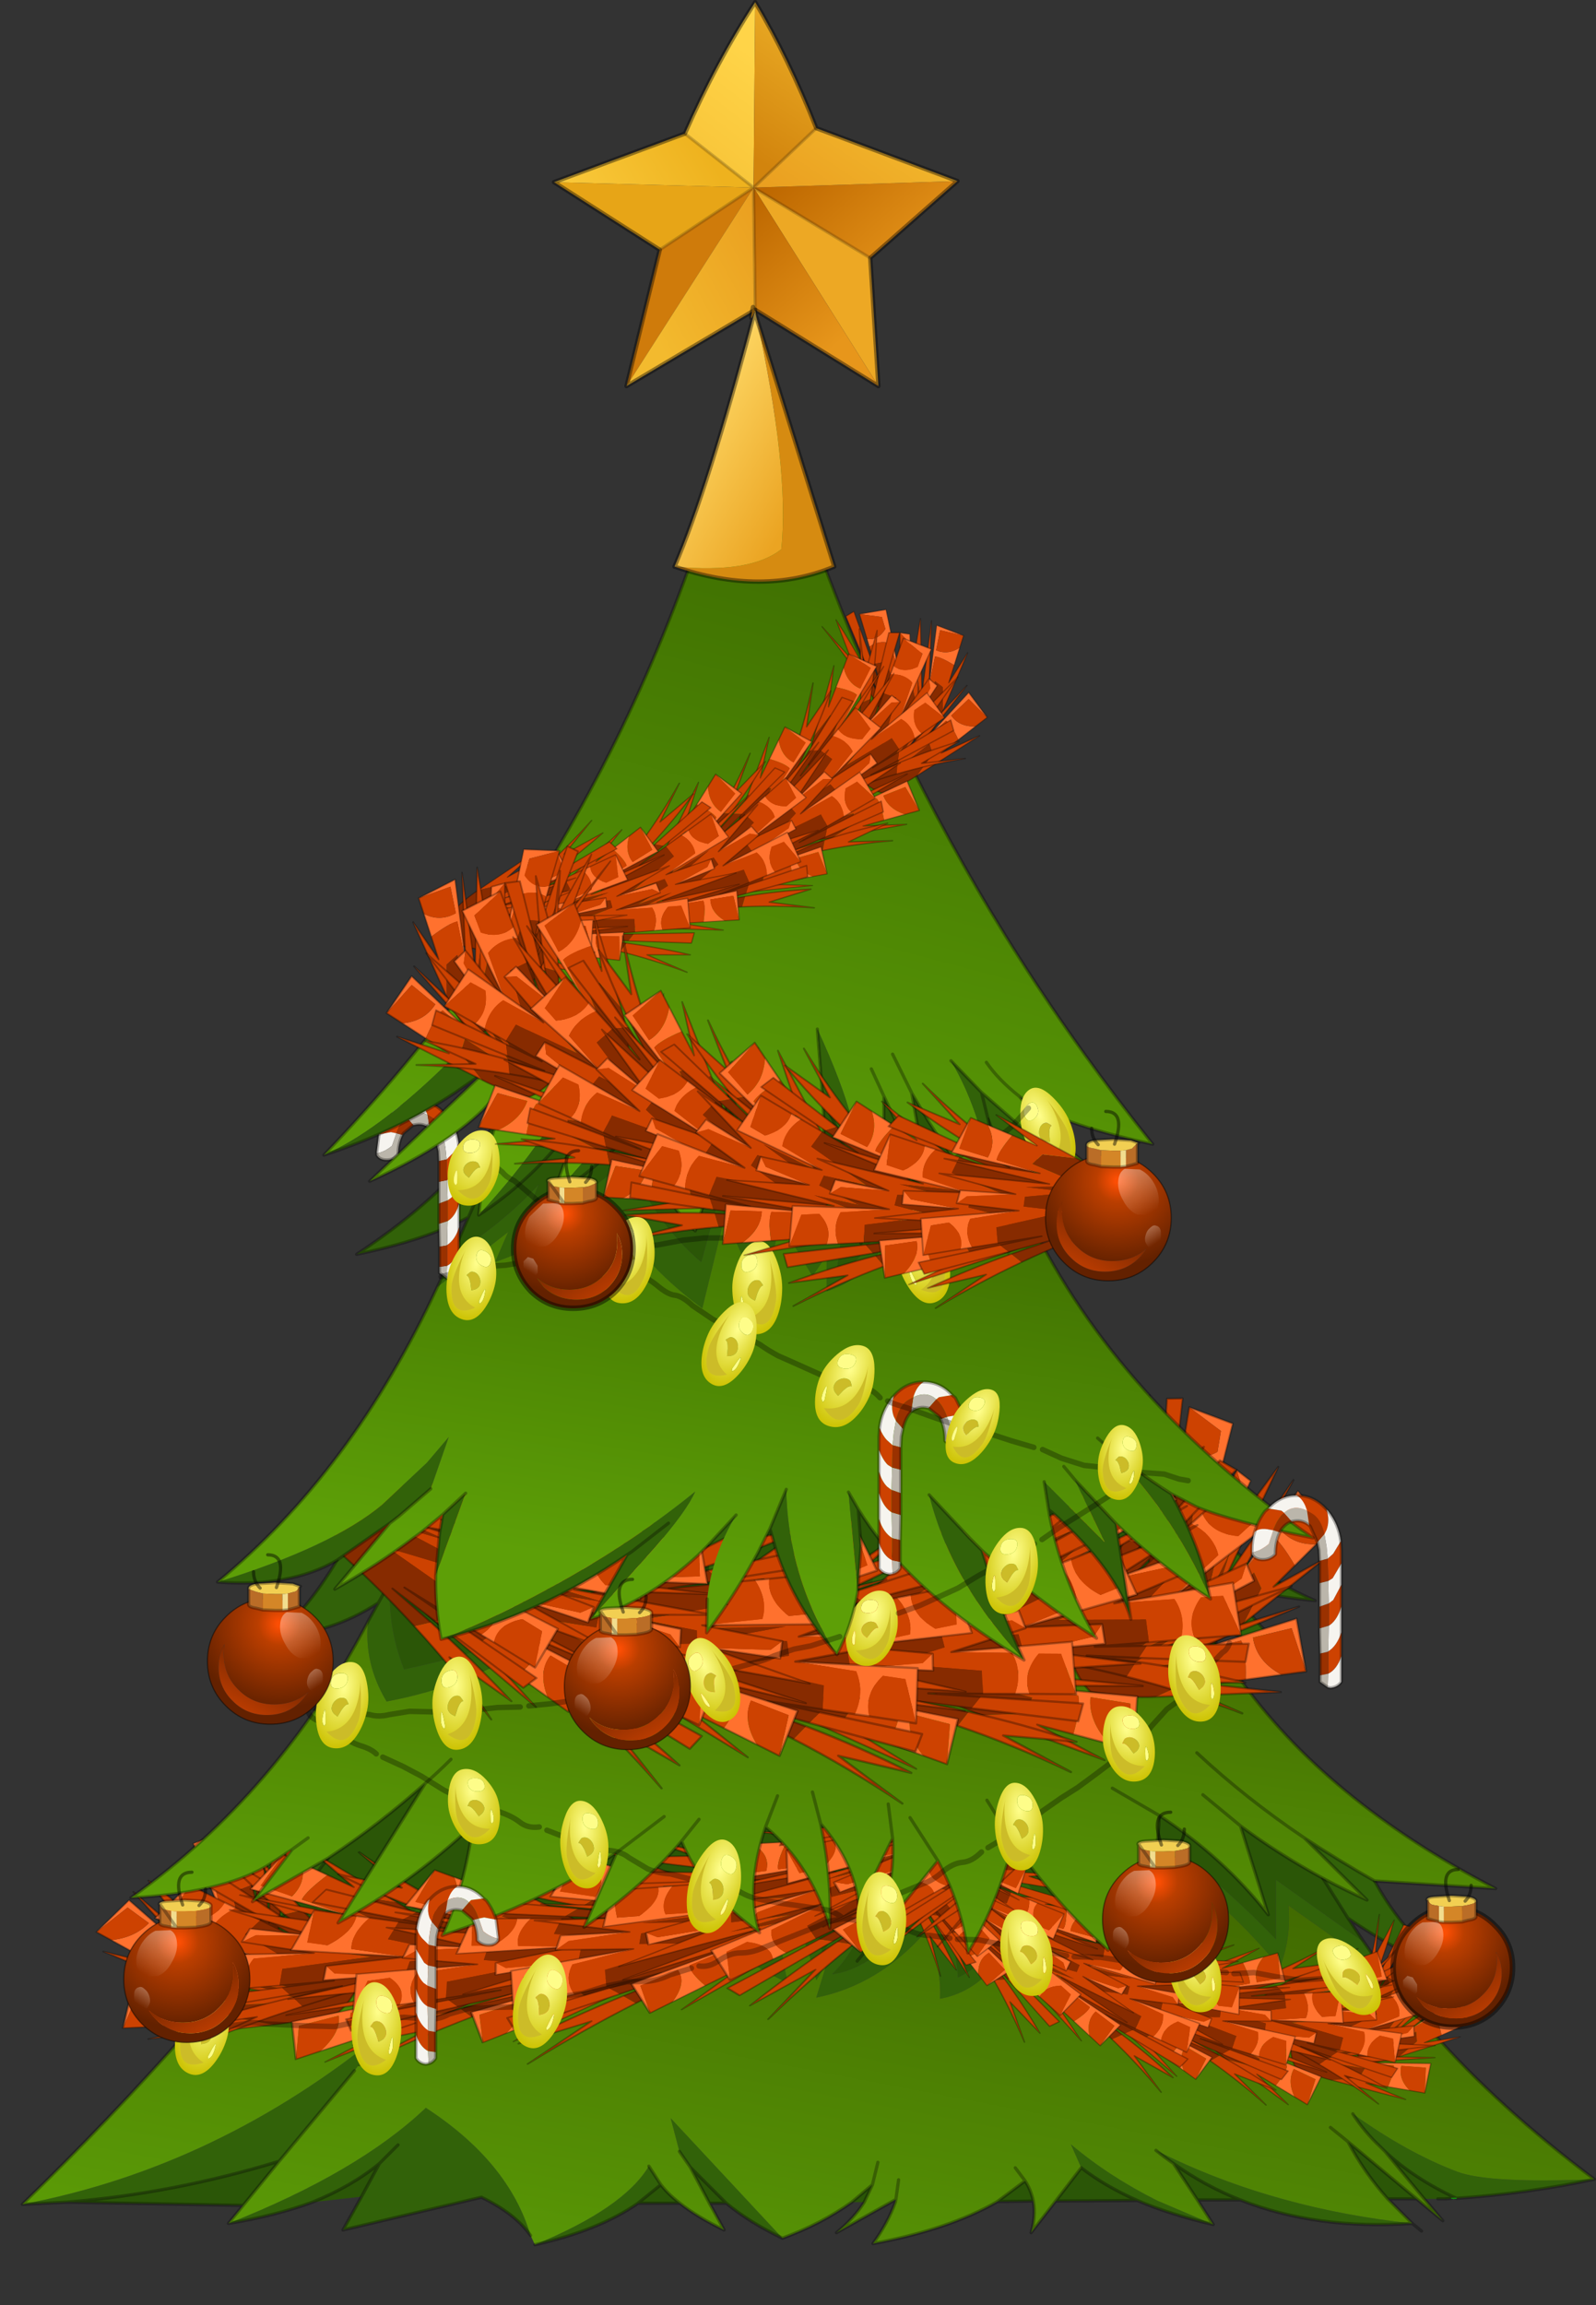 <?xml version="1.0" encoding="UTF-8" standalone="no"?>
<svg xmlns:xlink="http://www.w3.org/1999/xlink" height="211.35px" width="146.35px" xmlns="http://www.w3.org/2000/svg">
  <rect width="100%" height="100%" fill="#333333" stroke="none"/>
  <g transform="matrix(1.0, 0.0, 0.0, 1.0, 72.1, 206.15)">
    <use height="109.8" transform="matrix(1.0, 0.0, 0.0, 1.0, -70.2, -110.0)" width="144.45" xlink:href="#decoration57-shape0"/>
    <use height="54.5" transform="matrix(-0.488, -0.459, -0.505, 0.435, 68.196, -20.0)" width="77.85" xlink:href="#decoration57-sprite0"/>
    <use height="54.5" transform="matrix(1.031, -0.517, 0.507, 0.625, -72.089, -28.88)" width="77.85" xlink:href="#decoration57-sprite0"/>
    <use height="42.25" transform="matrix(1.0, 0.0, 0.0, 1.0, -60.25, -69.2)" width="125.45" xlink:href="#decoration57-shape2"/>
    <use height="54.5" transform="matrix(-1.038, -0.527, -0.496, 0.989, 58.768, -67.476)" width="77.85" xlink:href="#decoration57-sprite0"/>
    <use height="27.55" transform="matrix(0.362, 0.097, -0.067, 0.249, 6.553, -60.912)" width="12.3" xlink:href="#decoration57-sprite2"/>
    <use height="121.45" transform="matrix(1.0, 0.0, 0.0, 1.0, -52.3, -175.25)" width="100.75" xlink:href="#decoration57-shape4"/>
    <use height="54.5" transform="matrix(-0.667, 0.036, 0.0, 0.667, 20.367, -151.35)" width="77.85" xlink:href="#decoration57-sprite0"/>
    <use height="27.55" transform="matrix(0.367, -0.098, 0.082, 0.306, 9.096, -94.565)" width="12.3" xlink:href="#decoration57-sprite2"/>
    <use height="27.55" transform="matrix(0.372, 0.0, 0.0, 0.31, -4.95, -92.365)" width="12.3" xlink:href="#decoration57-sprite2"/>
    <use height="27.55" transform="matrix(0.329, -0.141, 0.116, 0.269, 20.294, -105.413)" width="12.3" xlink:href="#decoration57-sprite2"/>
    <use height="85.05" transform="matrix(1.0, 0.0, 0.0, 1.0, -57.15, -104.8)" width="112.45" xlink:href="#decoration57-shape5"/>
    <use height="27.55" transform="matrix(0.362, 0.097, -0.067, 0.249, -29.947, -103.112)" width="12.3" xlink:href="#decoration57-sprite2"/>
    <use height="54.5" transform="matrix(0.904, -0.068, 0.0, 0.904, -39.284, -127.794)" width="77.85" xlink:href="#decoration57-sprite0"/>
    <use height="27.55" transform="matrix(0.37, 0.078, -0.061, 0.287, -15.897, -95.064)" width="12.3" xlink:href="#decoration57-sprite2"/>
    <use height="27.55" transform="matrix(0.291, 0.15, -0.125, 0.243, 17.056, -79.662)" width="12.3" xlink:href="#decoration57-sprite2"/>
    <use height="27.55" transform="matrix(0.361, 0.161, -0.118, 0.266, 4.806, -83.763)" width="12.3" xlink:href="#decoration57-sprite2"/>
    <use height="27.55" transform="matrix(-0.329, -0.141, -0.116, 0.269, -1.544, -85.763)" width="12.3" xlink:href="#decoration57-sprite2"/>
    <use height="27.55" transform="matrix(-0.331, -0.036, -0.027, 0.248, 33.051, -75.262)" width="12.3" xlink:href="#decoration57-sprite2"/>
    <use height="27.55" transform="matrix(-0.352, -0.073, -0.057, 0.274, -25.897, -92.264)" width="12.3" xlink:href="#decoration57-sprite2"/>
    <use height="27.55" transform="matrix(0.37, 0.078, -0.061, 0.287, -42.147, -54.264)" width="12.3" xlink:href="#decoration57-sprite2"/>
    <use height="27.55" transform="matrix(0.372, 0.0, 0.0, 0.31, -32.45, -54.266)" width="12.3" xlink:href="#decoration57-sprite2"/>
    <use height="27.55" transform="matrix(0.367, -0.098, 0.082, 0.306, -20.804, -54.315)" width="12.3" xlink:href="#decoration57-sprite2"/>
    <use height="27.55" transform="matrix(0.329, -0.141, 0.116, 0.269, -10.456, -54.964)" width="12.3" xlink:href="#decoration57-sprite2"/>
    <use height="27.55" transform="matrix(0.37, 0.078, -0.061, 0.287, 19.253, -66.564)" width="12.3" xlink:href="#decoration57-sprite2"/>
    <use height="27.55" transform="matrix(-0.37, 0.078, 0.061, 0.287, 23.447, -31.564)" width="12.3" xlink:href="#decoration57-sprite2"/>
    <use height="27.55" transform="matrix(-0.372, 0.0, 0.0, 0.31, 11.0, -34.516)" width="12.3" xlink:href="#decoration57-sprite2"/>
    <use height="27.55" transform="matrix(-0.367, -0.098, -0.082, 0.306, -3.196, -36.815)" width="12.3" xlink:href="#decoration57-sprite2"/>
    <use height="27.55" transform="matrix(-0.357, 0.025, 0.02, 0.292, -16.601, -41.215)" width="12.3" xlink:href="#decoration57-sprite2"/>
    <use height="27.55" transform="matrix(-0.362, 0.097, 0.067, 0.249, -27.353, -44.562)" width="12.3" xlink:href="#decoration57-sprite2"/>
    <use height="27.55" transform="matrix(-0.362, 0.097, 0.067, 0.249, 38.797, -29.162)" width="12.3" xlink:href="#decoration57-sprite2"/>
    <use height="27.55" transform="matrix(-0.295, 0.202, 0.166, 0.242, 51.092, -29.562)" width="12.3" xlink:href="#decoration57-sprite2"/>
    <use height="27.55" transform="matrix(-0.37, 0.078, 0.061, 0.287, 38.847, -56.714)" width="12.3" xlink:href="#decoration57-sprite2"/>
    <use height="27.55" transform="matrix(-0.362, 0.097, 0.067, 0.249, 32.697, -50.312)" width="12.3" xlink:href="#decoration57-sprite2"/>
    <use height="27.55" transform="matrix(-0.357, 0.025, 0.02, 0.292, 23.249, -42.865)" width="12.3" xlink:href="#decoration57-sprite2"/>
    <use height="16.6" transform="matrix(1.0, 0.0, 0.0, 1.0, -34.1, -33.35)" width="7.85" xlink:href="#decoration57-shape6"/>
    <use height="27.55" transform="matrix(-0.367, -0.098, -0.082, 0.306, -19.146, -26.265)" width="12.3" xlink:href="#decoration57-sprite2"/>
    <use height="27.55" transform="matrix(-0.372, 0.0, 0.0, 0.31, -35.3, -24.416)" width="12.3" xlink:href="#decoration57-sprite2"/>
    <use height="27.55" transform="matrix(-0.362, -0.107, -0.084, 0.282, -50.146, -23.114)" width="12.3" xlink:href="#decoration57-sprite2"/>
    <use height="14.85" transform="matrix(1.0, 0.0, 0.0, 1.0, -25.25, -100.8)" width="11.45" xlink:href="#decoration57-shape7"/>
    <use height="31.8" transform="matrix(-0.366, 0.0, 0.0, 0.366, 35.355, -100.305)" width="31.8" xlink:href="#decoration57-sprite3"/>
    <use height="5.4" transform="matrix(1.0, 0.0, 0.0, 1.0, 27.4, -104.4)" width="5.05" xlink:href="#decoration57-shape9"/>
    <use height="31.8" transform="matrix(0.367, 0.0, 0.0, 0.367, -60.805, -30.505)" width="31.8" xlink:href="#decoration57-sprite3"/>
    <use height="5.4" transform="matrix(1.0, 0.0, 0.0, 1.0, -57.65, -34.65)" width="5.05" xlink:href="#decoration57-shape10"/>
    <use height="31.8" transform="matrix(0.367, 0.0, 0.0, 0.367, -20.405, -57.355)" width="31.8" xlink:href="#decoration57-sprite3"/>
    <use height="5.4" transform="matrix(1.0, 0.0, 0.0, 1.0, -17.25, -61.5)" width="5.05" xlink:href="#decoration57-shape10"/>
    <use height="31.8" transform="matrix(0.367, 0.0, 0.0, 0.367, 28.945, -36.005)" width="31.8" xlink:href="#decoration57-sprite3"/>
    <use height="5.4" transform="matrix(1.0, 0.0, 0.0, 1.0, 32.1, -40.15)" width="5.05" xlink:href="#decoration57-shape10"/>
    <use height="31.8" transform="matrix(-0.366, 0.0, 0.0, 0.366, -41.495, -59.655)" width="31.8" xlink:href="#decoration57-sprite3"/>
    <use height="186.1" transform="matrix(1.0, 0.0, 0.0, 1.0, -49.45, -206.15)" width="116.3" xlink:href="#decoration57-shape11"/>
  </g>
  <defs>
    <g id="decoration57-shape0" transform="matrix(1.0, 0.0, 0.0, 1.0, 70.2, 110.0)">
      <path d="M-2.4 -105.55 L-2.65 -110.0 Q-1.9 -106.45 -0.65 -102.95 0.8 -98.9 2.9 -95.0 0.0 -98.75 -1.5 -102.8 L-2.4 -105.55 M-4.1 -100.5 L-5.4 -105.6 -5.0 -108.75 -4.1 -100.5 M-4.6 -67.25 Q-6.8 -63.6 -7.25 -59.55 L-7.2 -64.45 -4.6 -67.25" fill="#326209" fill-rule="evenodd" stroke="none"/>
      <path d="M7.2 -27.2 L13.9 -35.55 Q16.05 -31.55 16.65 -27.1 19.45 -31.65 20.8 -37.25 24.5 -31.8 29.5 -27.35 34.05 -32.55 34.2 -39.7 40.1 -35.85 44.2 -30.6 L41.65 -38.75 Q45.15 -36.15 49.2 -33.95 L51.5 -30.3 53.0 -28.05 44.9 -33.8 44.9 -28.35 Q40.75 -32.7 35.35 -36.9 34.3 -29.55 29.55 -25.6 24.8 -29.75 21.45 -34.35 20.45 -27.05 15.75 -24.85 15.35 -29.5 13.65 -32.8 8.7 -25.7 4.2 -25.15 6.55 -27.45 7.35 -30.8 L5.2 -28.2 5.2 -30.65 3.35 -26.95 Q2.35 -31.65 -1.1 -36.1 -2.3 -31.35 -1.1 -26.95 -4.15 -28.25 -6.5 -30.3 -8.55 -32.1 -10.1 -34.45 -15.4 -28.7 -23.25 -25.65 L-21.35 -30.0 Q-28.4 -25.9 -36.6 -23.5 L-32.6 -32.0 Q-38.6 -27.75 -45.9 -25.5 L-41.35 -32.25 -48.2 -27.8 -42.0 -35.8 Q-37.3 -38.9 -33.1 -42.65 L-41.1 -29.85 Q-34.4 -33.5 -28.75 -38.8 -29.45 -33.25 -31.55 -28.7 -22.5 -31.65 -15.55 -36.3 L-18.55 -29.45 Q-13.15 -33.15 -9.6 -37.35 -7.85 -32.9 -2.45 -28.95 -3.75 -33.1 -1.9 -38.65 2.25 -35.2 4.0 -29.35 4.2 -34.0 3.15 -38.95 6.3 -35.3 6.65 -31.3 L9.75 -37.6 Q10.05 -32.15 7.2 -27.2 L6.5 -26.35 7.2 -27.2 M7.15 -4.25 L6.0 -4.25 7.9 -5.85 7.15 -4.25 M-5.5 -4.15 L-7.05 -4.15 -8.8 -7.45 -5.5 -4.15 M-9.75 -4.15 L-13.6 -4.15 -11.5 -5.85 Q-10.8 -4.95 -9.75 -4.15 M-38.95 -4.75 L-43.45 -4.25 Q-39.85 -5.7 -37.3 -7.8 L-38.95 -4.75 M-49.8 -3.95 L-65.95 -4.25 Q-56.15 -5.05 -46.5 -8.0 L-49.8 -3.95 M19.35 -4.3 L21.9 -6.2 Q22.45 -5.35 22.65 -4.35 L19.35 -4.3 M24.7 -4.35 L27.05 -7.4 Q29.25 -5.7 32.2 -4.4 L24.7 -4.35 M37.7 -4.45 L35.5 -7.8 Q38.35 -5.75 41.65 -4.45 L37.7 -4.45 M55.15 -4.55 Q53.0 -6.95 51.5 -9.8 L57.8 -4.55 55.15 -4.55 M61.45 -4.6 L61.0 -4.6 60.4 -4.55 59.75 -4.55 58.5 -4.55 54.9 -8.9 Q57.5 -6.45 61.45 -4.6" fill="#2b5607" fill-rule="evenodd" stroke="none"/>
      <path d="M-48.2 -27.8 L-41.35 -32.25 -45.9 -25.5 Q-38.6 -27.75 -32.6 -32.0 L-36.6 -23.5 Q-28.4 -25.9 -21.35 -30.0 L-23.25 -25.65 Q-15.4 -28.7 -10.1 -34.45 -8.55 -32.1 -6.5 -30.3 -4.15 -28.25 -1.1 -26.95 -2.3 -31.35 -1.1 -36.1 2.35 -31.65 3.35 -26.95 L5.2 -30.65 5.2 -28.2 7.35 -30.8 Q6.55 -27.45 4.2 -25.15 8.7 -25.7 13.65 -32.8 15.35 -29.5 15.75 -24.85 20.45 -27.05 21.45 -34.35 24.8 -29.75 29.55 -25.6 34.3 -29.55 35.35 -36.9 40.75 -32.7 44.9 -28.35 L44.9 -33.8 53.0 -28.05 55.1 -25.05 46.05 -31.45 Q46.3 -28.4 45.25 -25.75 41.7 -30.2 36.1 -34.65 34.6 -27.45 29.55 -23.4 26.25 -27.7 22.1 -31.9 19.65 -23.9 14.1 -22.9 14.25 -26.05 12.75 -29.0 8.45 -24.15 2.75 -23.0 L3.7 -26.1 2.75 -24.6 Q1.65 -29.2 -0.5 -32.5 -0.85 -28.4 0.15 -24.35 -4.05 -26.3 -7.0 -29.15 -8.85 -30.95 -10.25 -33.05 -17.85 -24.65 -25.85 -23.15 L-24.35 -26.85 Q-31.5 -22.65 -39.75 -20.65 L-35.75 -28.35 Q-41.3 -25.2 -48.45 -23.6 L-45.8 -27.95 -49.75 -25.95 -48.2 -27.8 Q-51.95 -24.85 -54.5 -24.3 -51.4 -27.9 -47.75 -35.0 -46.55 -35.75 -45.3 -36.6 L-48.95 -31.8 -42.0 -35.8 -48.2 -27.8 M51.5 -30.3 L49.2 -33.95 Q51.15 -32.9 53.25 -31.95 L47.5 -37.65 Q50.6 -35.6 53.95 -33.7 56.55 -28.9 61.4 -24.95 55.9 -27.25 51.5 -30.3 M-0.35 -0.95 Q-3.3 -2.35 -5.5 -4.15 L-8.8 -7.45 -9.8 -8.9 -10.6 -11.95 -0.35 -0.95 M-13.6 -4.15 Q-17.2 -1.65 -23.05 -0.35 -14.9 -3.7 -12.6 -7.55 L-11.5 -5.85 -13.6 -4.15 M-23.45 -1.2 Q-24.85 -3.2 -27.95 -4.7 L-40.65 -1.7 -38.95 -4.75 -37.3 -7.8 Q-39.85 -5.7 -43.45 -4.25 -46.85 -3.0 -51.15 -2.3 -39.25 -7.0 -33.05 -12.9 -25.45 -7.95 -23.45 -1.2 M-65.95 -4.25 L-70.05 -4.05 Q-52.1 -7.45 -36.95 -19.85 L-39.6 -16.3 -46.5 -8.0 Q-56.15 -5.05 -65.95 -4.25 M27.05 -7.4 L26.1 -9.55 Q29.6 -6.6 34.0 -4.4 L39.15 -2.2 Q35.25 -3.1 32.2 -4.4 29.25 -5.7 27.05 -7.4 M35.5 -7.8 Q34.7 -8.35 33.9 -9.0 39.45 -6.2 45.65 -4.5 51.25 -2.95 57.4 -2.3 48.6 -1.7 41.65 -4.45 38.35 -5.75 35.5 -7.8 M74.1 -6.35 Q68.0 -5.05 61.45 -4.6 57.5 -6.45 54.9 -8.9 L54.5 -9.3 Q53.0 -10.7 51.95 -12.35 56.9 -8.8 61.5 -7.05 64.4 -5.95 74.1 -6.35 M-35.6 -9.5 L-37.3 -7.8 -35.6 -9.5" fill="#326209" fill-rule="evenodd" stroke="none"/>
      <path d="M19.35 -4.3 Q14.95 -1.75 7.95 -0.45 9.3 -2.3 10.0 -4.25 L10.05 -4.5 4.6 -1.45 Q6.2 -2.75 7.15 -4.25 L7.9 -5.85 6.0 -4.25 Q3.2 -2.25 -0.35 -0.95 L-10.6 -11.95 -9.8 -8.9 -8.8 -7.45 -7.05 -4.15 -5.7 -1.7 Q-8.1 -2.85 -9.75 -4.15 -10.8 -4.95 -11.5 -5.85 L-12.6 -7.55 Q-14.9 -3.7 -23.05 -0.35 L-23.45 -1.2 Q-25.45 -7.95 -33.05 -12.9 -39.25 -7.0 -51.15 -2.3 L-49.8 -3.95 -46.5 -8.0 -39.6 -16.3 -36.95 -19.85 Q-52.1 -7.45 -70.05 -4.05 -62.15 -11.7 -54.9 -19.9 L-49.75 -25.95 -45.8 -27.95 -48.45 -23.6 Q-41.3 -25.2 -35.75 -28.35 L-39.75 -20.65 Q-31.5 -22.65 -24.35 -26.85 L-25.85 -23.15 Q-17.85 -24.65 -10.25 -33.05 -8.85 -30.95 -7.0 -29.15 -4.05 -26.3 0.15 -24.35 -0.85 -28.4 -0.5 -32.5 1.65 -29.2 2.75 -24.6 L3.7 -26.1 2.75 -23.0 Q8.45 -24.15 12.75 -29.0 14.25 -26.05 14.1 -22.9 19.65 -23.9 22.1 -31.9 26.25 -27.7 29.55 -23.4 34.6 -27.45 36.1 -34.65 41.7 -30.2 45.25 -25.75 46.3 -28.4 46.05 -31.45 L55.1 -25.05 59.2 -19.9 Q65.35 -12.9 74.1 -6.35 64.4 -5.95 61.5 -7.05 56.9 -8.8 51.95 -12.35 53.0 -10.7 54.5 -9.3 L54.9 -8.9 58.5 -4.55 60.2 -2.55 57.8 -4.55 51.5 -9.8 Q53.0 -6.95 55.15 -4.55 L57.4 -2.3 Q51.25 -2.95 45.65 -4.5 39.45 -6.2 33.9 -9.0 34.7 -8.35 35.5 -7.8 L37.7 -4.45 39.15 -2.2 34.0 -4.4 Q29.6 -6.6 26.1 -9.55 L27.05 -7.4 24.7 -4.35 22.45 -1.45 Q22.9 -3.0 22.65 -4.35 22.45 -5.35 21.9 -6.2 L19.35 -4.3 M10.3 -6.3 L10.05 -4.5 10.3 -6.3 M8.4 -7.9 L7.9 -5.85 8.4 -7.9 M21.0 -7.4 L21.9 -6.2 21.0 -7.4 M49.9 -11.1 L51.5 -9.8 49.9 -11.1" fill="url(#decoration57-gradient0)" fill-rule="evenodd" stroke="none"/>
      <path d="M7.2 -27.2 L6.5 -26.35 M53.0 -28.05 L51.5 -30.3 49.2 -33.95 M53.95 -33.7 Q56.55 -28.9 61.4 -24.95 55.9 -27.25 51.5 -30.3 M19.35 -4.3 Q14.95 -1.75 7.95 -0.45 9.3 -2.3 10.0 -4.25 L10.05 -4.5 4.6 -1.45 Q6.2 -2.75 7.15 -4.25 L7.9 -5.85 6.0 -4.25 Q3.2 -2.25 -0.35 -0.95 -3.3 -2.35 -5.5 -4.15 L-7.05 -4.15 -5.7 -1.7 Q-8.1 -2.85 -9.75 -4.15 L-13.6 -4.15 Q-17.2 -1.65 -23.05 -0.35 M-23.45 -1.2 Q-24.85 -3.2 -27.95 -4.7 L-40.65 -1.7 -38.95 -4.75 -37.3 -7.8 Q-39.85 -5.7 -43.45 -4.25 -46.85 -3.0 -51.15 -2.3 L-49.8 -3.95 -65.95 -4.25 -70.05 -4.05 Q-62.15 -11.7 -54.9 -19.9 L-49.75 -25.95 -48.2 -27.8 Q-51.95 -24.85 -54.5 -24.3 -51.4 -27.9 -47.75 -35.0 M-42.0 -35.8 L-48.2 -27.8 M7.9 -5.85 L8.4 -7.9 M10.05 -4.5 L10.3 -6.3 M22.65 -4.35 Q22.45 -5.35 21.9 -6.2 L19.35 -4.3 22.65 -4.35 Q22.9 -3.0 22.45 -1.45 L24.7 -4.35 27.05 -7.4 M39.15 -2.2 L37.7 -4.45 35.5 -7.8 Q34.7 -8.35 33.9 -9.0 M57.4 -2.3 L55.15 -4.55 Q53.0 -6.95 51.5 -9.8 L49.9 -11.1 M21.9 -6.2 L21.0 -7.4 M39.15 -2.2 Q35.25 -3.1 32.2 -4.4 L24.7 -4.35 M32.2 -4.4 Q29.25 -5.7 27.05 -7.4 M53.0 -28.05 L55.1 -25.05 59.2 -19.9 Q65.35 -12.9 74.1 -6.35 68.0 -5.05 61.45 -4.6 57.5 -6.45 54.9 -8.9 L54.5 -9.3 Q53.0 -10.7 51.95 -12.35 M61.0 -4.6 L60.4 -4.55 59.75 -4.55 M58.5 -4.55 L60.2 -2.55 57.8 -4.55 55.15 -4.55 M57.4 -2.3 L58.25 -1.6 M57.8 -4.55 L51.5 -9.8 M54.9 -8.9 L58.5 -4.55 M57.4 -2.3 Q48.6 -1.7 41.65 -4.45 L37.7 -4.45 M41.65 -4.45 Q38.35 -5.75 35.5 -7.8 M-46.5 -8.0 L-49.8 -3.95 M-65.95 -4.25 Q-56.15 -5.05 -46.5 -8.0 L-39.6 -16.3 M-37.3 -7.8 L-35.6 -9.5 M-11.5 -5.85 L-13.6 -4.15 M-12.6 -7.55 L-11.5 -5.85 Q-10.8 -4.95 -9.75 -4.15 M-5.5 -4.15 L-8.8 -7.45 -7.05 -4.15 M-8.8 -7.45 L-9.8 -8.9" fill="none" stroke="#000000" stroke-linecap="round" stroke-linejoin="round" stroke-opacity="0.302" stroke-width="0.3"/>
      <path d="M61.45 -4.6 L61.0 -4.6" fill="none" stroke="#00ff00" stroke-linecap="round" stroke-linejoin="round" stroke-width="0.05"/>
    </g>
    <linearGradient gradientTransform="matrix(-0.007, 0.037, -0.021, -0.004, 2.0, -17.5)" gradientUnits="userSpaceOnUse" id="decoration57-gradient0" spreadMethod="pad" x1="-819.2" x2="819.2">
      <stop offset="0.035" stop-color="#3e6400"/>
      <stop offset="1.0" stop-color="#5d9f07"/>
    </linearGradient>
    <g id="decoration57-sprite0" transform="matrix(1.0, 0.0, 0.0, 1.0, -1.4, 1.05)">
      <use height="31.5" transform="matrix(0.52, -0.038, -3.0E-4, -0.572, 6.926, 18.434)" width="38.8" xlink:href="#decoration57-sprite1"/>
      <use height="31.5" transform="matrix(0.486, -0.33, -0.388, -0.513, 13.582, 28.71)" width="38.8" xlink:href="#decoration57-sprite1"/>
      <use height="31.5" transform="matrix(-0.413, 0.426, -0.386, -0.478, 33.687, 17.143)" width="38.8" xlink:href="#decoration57-sprite1"/>
      <use height="31.5" transform="matrix(0.412, -0.477, -0.535, -0.314, 26.751, 36.123)" width="38.8" xlink:href="#decoration57-sprite1"/>
      <use height="31.5" transform="matrix(-0.379, 0.457, -0.426, -0.442, 43.445, 25.739)" width="38.8" xlink:href="#decoration57-sprite1"/>
      <use height="31.5" transform="matrix(0.306, -0.449, -0.574, -0.243, 40.551, 42.314)" width="38.8" xlink:href="#decoration57-sprite1"/>
      <use height="31.5" transform="matrix(-0.344, 0.526, -0.48, -0.383, 54.305, 30.134)" width="38.8" xlink:href="#decoration57-sprite1"/>
      <use height="31.5" transform="matrix(0.244, -0.507, -0.601, -0.178, 53.402, 46.401)" width="38.8" xlink:href="#decoration57-sprite1"/>
      <use height="31.5" transform="matrix(-0.148, 0.55, -0.586, -0.197, 67.081, 32.107)" width="38.8" xlink:href="#decoration57-sprite1"/>
      <use height="31.5" transform="matrix(0.128, -0.517, -0.631, -0.068, 70.751, 48.284)" width="38.8" xlink:href="#decoration57-sprite1"/>
      <use height="31.5" transform="matrix(-0.071, 0.514, -0.612, -0.117, 79.238, 32.643)" width="38.8" xlink:href="#decoration57-sprite1"/>
    </g>
    <g id="decoration57-sprite1" transform="matrix(1.0, 0.0, 0.0, 1.0, -0.05, 0.15)">
      <use height="31.5" transform="matrix(1.0, 0.0, 0.0, 1.0, 0.05, -0.15)" width="38.8" xlink:href="#decoration57-shape1"/>
    </g>
    <g id="decoration57-shape1" transform="matrix(1.0, 0.0, 0.0, 1.0, -0.05, 0.15)">
      <path d="M3.75 18.15 Q7.3 20.1 8.85 20.15 L10.45 12.8 8.4 27.65 1.3 25.3 7.5 26.5 8.55 21.65 Q5.4 20.5 2.3 22.4 L3.75 18.15 M15.0 16.3 L16.5 24.2 18.1 25.7 15.5 25.4 15.0 16.3 M18.1 15.4 L20.75 23.15 Q23.65 23.9 26.2 22.2 L26.8 24.05 Q23.8 23.75 21.95 26.55 L22.9 29.4 28.8 30.0 21.8 31.2 18.1 15.4" fill="#ff712e" fill-rule="evenodd" stroke="none"/>
      <path d="M6.75 7.15 L6.75 12.8 8.8 14.2 11.9 5.1 13.4 14.8 13.4 7.1 15.3 14.7 17.2 14.7 17.2 7.6 21.8 18.7 24.85 18.1 26.2 22.2 Q23.65 23.9 20.75 23.15 L18.1 15.4 18.1 25.7 16.5 24.2 15.0 16.3 12.7 29.2 12.3 11.0 9.75 28.7 10.45 12.8 8.85 20.15 Q7.3 20.1 3.75 18.15 L5.2 13.9 0.2 21.2 6.75 7.15 M25.15 17.7 L26.25 16.15 32.4 29.4 30.3 30.6 25.15 17.7 M26.6 15.65 L27.95 13.8 Q32.7 20.25 38.7 26.8 L31.1 19.3 35.0 28.5 Q30.5 22.3 26.6 15.65 M26.8 24.05 L28.8 30.0 22.9 29.4 21.95 26.55 Q23.8 23.75 26.8 24.05 M2.3 22.4 Q5.4 20.5 8.55 21.65 L7.5 26.5 1.3 25.3 2.3 22.4" fill="#cd4201" fill-rule="evenodd" stroke="none"/>
      <path d="M24.85 18.1 L21.8 18.7 17.2 7.6 17.2 14.7 15.3 14.7 13.4 7.1 13.4 14.8 11.9 5.1 8.8 14.2 6.75 12.8 6.75 7.15 Q8.05 4.15 11.1 0.3 14.55 -0.6 19.7 1.2 23.25 7.45 27.95 13.8 L26.6 15.65 23.2 9.7 26.25 16.15 25.15 17.7 22.5 11.1 24.85 18.1" fill="#872b00" fill-rule="evenodd" stroke="none"/>
      <path d="M6.75 7.15 L0.2 21.2 5.2 13.9 3.75 18.15 2.3 22.4 1.3 25.3 8.4 27.65 10.45 12.8 9.75 28.7 12.3 11.0 12.7 29.2 15.0 16.3 15.5 25.4 18.1 25.7 18.1 15.4 M26.2 22.2 L24.85 18.1 22.5 11.1 25.15 17.7 30.3 30.6 32.4 29.4 26.25 16.15 23.2 9.7 26.6 15.65 M27.95 13.8 Q23.25 7.45 19.7 1.2 14.55 -0.6 11.1 0.3 8.05 4.15 6.75 7.15 M26.2 22.2 L26.8 24.05 28.8 30.0 21.8 31.2 18.1 15.4 M27.95 13.8 Q32.7 20.25 38.7 26.8 L31.1 19.3 35.0 28.5 Q30.5 22.3 26.6 15.65" fill="none" stroke="#000000" stroke-linecap="round" stroke-linejoin="round" stroke-opacity="0.302" stroke-width="0.3"/>
    </g>
    <g id="decoration57-shape2" transform="matrix(1.0, 0.0, 0.0, 1.0, 60.25, 69.2)">
      <path d="M-7.25 -59.55 L-7.3 -56.45 Q-4.7 -59.9 -2.6 -63.8 L-1.5 -66.0 -0.9 -63.9 Q0.8 -58.75 4.65 -54.45 6.0 -57.05 6.55 -60.15 L6.85 -64.45 6.6 -67.8 Q7.6 -66.15 8.9 -64.55 13.45 -58.95 21.8 -53.95 19.65 -58.5 17.95 -64.0 22.7 -59.6 28.45 -55.95 25.35 -61.1 24.15 -67.15 L24.05 -67.75 24.6 -67.3 Q30.3 -62.15 31.6 -57.7 L30.25 -66.45 Q32.75 -64.0 35.65 -61.85 L37.45 -58.7 40.0 -54.55 33.05 -59.3 31.6 -54.25 Q30.45 -58.25 27.2 -61.95 L29.9 -54.3 Q24.4 -56.3 20.65 -59.65 L23.25 -52.35 Q13.75 -54.55 7.95 -63.8 8.15 -55.4 4.95 -52.2 -0.15 -55.35 -1.7 -62.35 -3.95 -57.4 -7.3 -53.7 L-8.85 -60.3 Q-14.75 -56.65 -21.7 -54.65 L-19.6 -58.2 -23.4 -56.5 Q-28.4 -54.5 -35.05 -53.1 -36.55 -56.9 -36.35 -61.1 L-34.25 -65.1 Q-33.6 -65.55 -33.0 -66.05 L-31.5 -67.3 -31.8 -65.55 -32.15 -61.7 Q-32.2 -58.75 -31.65 -55.85 -22.65 -58.05 -14.6 -63.6 L-17.95 -57.7 Q-12.85 -59.2 -8.1 -63.55 L-7.2 -64.45 -7.25 -59.55" fill="#2b5607" fill-rule="evenodd" stroke="none"/>
      <path d="M-34.25 -65.1 L-36.35 -61.1 Q-36.55 -56.9 -35.05 -53.1 -28.4 -54.5 -23.4 -56.5 L-19.6 -58.2 -21.7 -54.65 Q-14.75 -56.65 -8.85 -60.3 L-7.3 -53.7 Q-3.95 -57.4 -1.7 -62.35 -0.15 -55.35 4.95 -52.2 8.15 -55.4 7.95 -63.8 13.75 -54.55 23.25 -52.35 L20.65 -59.65 Q24.4 -56.3 29.9 -54.3 L27.2 -61.95 Q30.45 -58.25 31.6 -54.25 L33.05 -59.3 40.0 -54.55 41.4 -52.5 33.8 -57.6 Q32.85 -53.9 31.85 -52.3 25.95 -53.85 23.0 -56.4 L25.3 -50.8 Q16.25 -51.25 9.4 -58.5 8.75 -52.9 5.25 -49.95 -0.65 -51.95 -1.75 -58.75 -4.6 -54.25 -8.95 -50.3 -8.65 -54.05 -10.0 -57.55 -17.05 -52.95 -25.1 -52.2 L-22.85 -55.6 Q-28.95 -51.6 -36.65 -50.15 -38.75 -53.65 -38.35 -57.5 L-37.4 -59.2 Q-41.85 -56.3 -46.95 -56.15 -44.05 -58.35 -41.2 -63.1 L-36.35 -66.5 -41.4 -60.45 Q-37.5 -62.65 -34.25 -65.1 M37.45 -58.7 L35.65 -61.85 Q37.2 -60.65 38.9 -59.55 L38.3 -62.2 Q37.3 -65.6 35.3 -69.2 L37.6 -68.0 Q41.3 -62.5 48.5 -59.4 42.85 -59.9 39.8 -61.35 L45.45 -54.85 Q40.2 -56.15 37.45 -58.7 M39.8 -61.35 L38.3 -62.2 39.8 -61.35 M-37.4 -59.2 L-36.35 -61.1 -37.4 -59.2" fill="#326209" fill-rule="evenodd" stroke="none"/>
      <path d="M-38.35 -57.5 Q-38.75 -53.65 -36.65 -50.15 -28.95 -51.6 -22.85 -55.6 L-25.1 -52.2 Q-17.05 -52.95 -10.0 -57.55 -8.65 -54.05 -8.95 -50.3 -4.6 -54.25 -1.75 -58.75 -0.65 -51.95 5.25 -49.95 8.75 -52.9 9.4 -58.5 16.25 -51.25 25.3 -50.8 L23.0 -56.4 Q25.95 -53.85 31.85 -52.3 32.85 -53.9 33.8 -57.6 L41.4 -52.5 Q49.4 -41.1 65.05 -33.0 L53.95 -33.7 Q50.6 -35.6 47.5 -37.65 L53.25 -31.95 Q51.15 -32.9 49.2 -33.95 45.15 -36.15 41.65 -38.75 L44.2 -30.6 Q40.1 -35.85 34.2 -39.7 34.05 -32.55 29.5 -27.35 24.5 -31.8 20.8 -37.25 19.45 -31.65 16.65 -27.1 16.05 -31.55 13.9 -35.55 L7.2 -27.2 Q10.05 -32.15 9.75 -37.6 L6.65 -31.3 Q6.3 -35.3 3.15 -38.95 4.2 -34.0 4.0 -29.35 2.25 -35.2 -1.9 -38.65 -3.75 -33.1 -2.45 -28.95 -7.85 -32.9 -9.6 -37.35 -13.15 -33.15 -18.55 -29.45 L-15.55 -36.3 Q-22.5 -31.65 -31.55 -28.7 -29.45 -33.25 -28.75 -38.8 -34.4 -33.5 -41.1 -29.85 L-33.1 -42.65 Q-37.3 -38.9 -42.0 -35.8 L-48.95 -31.8 -45.3 -36.6 Q-46.55 -35.75 -47.75 -35.0 -51.85 -32.6 -60.1 -32.15 -46.55 -41.75 -38.35 -57.5 M29.9 -42.2 L34.2 -39.7 29.9 -42.2 M47.5 -37.65 Q42.15 -41.25 37.65 -45.45 42.15 -41.25 47.5 -37.65 M38.2 -41.6 L41.65 -38.75 38.2 -41.6 M18.4 -41.1 L20.8 -37.25 18.4 -41.1 M11.35 -39.5 L13.9 -35.55 11.35 -39.5 M9.35 -40.75 L9.75 -37.6 9.35 -40.75 M2.4 -41.85 L3.15 -38.95 2.4 -41.85 M-30.75 -44.85 Q-31.9 -43.7 -33.1 -42.65 -31.9 -43.7 -30.75 -44.85 M-27.3 -40.25 L-28.75 -38.8 -27.3 -40.25 M-11.2 -39.6 L-15.55 -36.3 -11.2 -39.6 M-8.0 -39.35 L-9.6 -37.35 -8.0 -39.35 M-0.8 -41.5 L-1.9 -38.65 -0.8 -41.5 M-43.85 -37.65 L-45.3 -36.6 -43.85 -37.65" fill="url(#decoration57-gradient1)" fill-rule="evenodd" stroke="none"/>
      <path d="M-7.25 -59.55 L-7.2 -64.45 M-34.25 -65.1 L-36.35 -61.1 -37.4 -59.2 Q-41.85 -56.3 -46.95 -56.15 -44.05 -58.35 -41.2 -63.1 M40.0 -54.55 L37.45 -58.7 35.65 -61.85 M37.6 -68.0 Q41.3 -62.5 48.5 -59.4 42.85 -59.9 39.8 -61.35 L45.45 -54.85 Q40.2 -56.15 37.45 -58.7 M41.4 -52.5 L40.0 -54.55 M38.3 -62.2 L39.8 -61.35 M34.2 -39.7 L29.9 -42.2 M41.4 -52.5 Q49.4 -41.1 65.05 -33.0 L53.95 -33.7 Q50.6 -35.6 47.5 -37.65 L53.25 -31.95 Q51.15 -32.9 49.2 -33.95 45.15 -36.15 41.65 -38.75 L44.2 -30.6 Q40.1 -35.85 34.2 -39.7 34.05 -32.55 29.5 -27.35 24.5 -31.8 20.8 -37.25 19.45 -31.65 16.65 -27.1 16.05 -31.55 13.9 -35.55 L7.2 -27.2 Q10.05 -32.15 9.75 -37.6 L6.65 -31.3 Q6.3 -35.3 3.15 -38.95 4.2 -34.0 4.0 -29.35 2.25 -35.2 -1.9 -38.65 -3.75 -33.1 -2.45 -28.95 -7.85 -32.9 -9.6 -37.35 -13.15 -33.15 -18.55 -29.45 L-15.55 -36.3 Q-22.5 -31.65 -31.55 -28.7 -29.45 -33.25 -28.75 -38.8 -34.4 -33.5 -41.1 -29.85 L-33.1 -42.65 Q-37.3 -38.9 -42.0 -35.8 L-48.95 -31.8 -45.3 -36.6 Q-46.55 -35.75 -47.75 -35.0 -51.85 -32.6 -60.1 -32.15 -46.55 -41.75 -38.35 -57.5 L-37.4 -59.2 M3.15 -38.95 L2.4 -41.85 M9.75 -37.6 L9.35 -40.75 M13.9 -35.55 L11.35 -39.5 M20.8 -37.25 L18.4 -41.1 M41.65 -38.75 L38.2 -41.6 M37.65 -45.45 Q42.15 -41.25 47.5 -37.65 M-45.3 -36.6 L-43.85 -37.65 M-1.9 -38.65 L-0.8 -41.5 M-9.6 -37.35 L-8.0 -39.35 M-15.55 -36.3 L-11.2 -39.6 M-28.75 -38.8 L-27.3 -40.25 M-33.1 -42.65 Q-31.9 -43.7 -30.75 -44.85" fill="none" stroke="#000000" stroke-linecap="round" stroke-linejoin="round" stroke-opacity="0.302" stroke-width="0.3"/>
    </g>
    <linearGradient gradientTransform="matrix(-0.004, 0.028, -0.02, -0.003, 1.5, -47.25)" gradientUnits="userSpaceOnUse" id="decoration57-gradient1" spreadMethod="pad" x1="-819.2" x2="819.2">
      <stop offset="0.0" stop-color="#3e6400"/>
      <stop offset="1.0" stop-color="#5d9f07"/>
    </linearGradient>
    <g id="decoration57-sprite2" transform="matrix(1.0, 0.0, 0.0, 1.0, 0.0, 0.05)">
      <use height="27.55" transform="matrix(1.0, 0.0, 0.0, 1.0, 0.0, -0.05)" width="12.3" xlink:href="#decoration57-shape3"/>
    </g>
    <g id="decoration57-shape3" transform="matrix(1.0, 0.0, 0.0, 1.0, 0.0, 0.05)">
      <path d="M6.1 11.5 Q6.6 11.5 6.9 11.85 L7.55 12.9 7.55 13.15 Q6.95 13.1 6.2 15.35 L5.6 17.6 4.7 17.0 Q3.75 16.15 3.75 14.95 3.75 13.6 4.45 12.55 5.15 11.5 6.1 11.5" fill="#ccbc28" fill-rule="evenodd" stroke="none"/>
      <path d="M2.1 16.85 Q2.2 15.35 2.7 17.75 L3.15 20.55 3.0 21.25 2.85 21.25 Q1.9 20.45 2.1 16.85 M4.3 8.95 Q2.35 9.7 2.25 7.25 2.15 4.8 4.15 4.1 6.1 3.4 6.15 5.8 6.2 8.2 4.3 8.95" fill="#fefd89" fill-rule="evenodd" stroke="none"/>
      <path d="M1.5 5.75 Q3.35 0.55 6.15 0.0 8.9 -0.55 10.8 5.15 12.3 9.7 12.3 13.75 12.3 18.25 11.2 21.9 9.6 27.2 6.15 27.5 3.0 27.75 1.25 22.2 0.0 18.15 0.0 13.75 0.0 10.05 1.5 5.75 M6.1 11.5 Q5.15 11.5 4.45 12.55 3.75 13.6 3.75 14.95 3.75 16.15 4.7 17.0 L5.6 17.6 6.2 15.35 Q6.95 13.1 7.55 13.15 L7.55 12.9 6.9 11.85 Q6.6 11.5 6.1 11.5 M4.3 8.95 Q6.2 8.2 6.15 5.8 6.1 3.4 4.15 4.1 2.15 4.8 2.25 7.25 2.35 9.7 4.3 8.95 M2.1 16.85 Q1.9 20.45 2.85 21.25 L3.0 21.25 3.15 20.55 2.7 17.75 Q2.2 15.35 2.1 16.85" fill="url(#decoration57-gradient2)" fill-rule="evenodd" stroke="none"/>
      <path d="M10.75 17.65 Q9.45 28.05 3.75 22.9 8.9 20.9 9.55 12.75 9.85 8.65 9.15 4.95 11.2 14.3 10.75 17.65" fill="#ccbc28" fill-rule="evenodd" stroke="none"/>
    </g>
    <radialGradient cx="0" cy="0" gradientTransform="matrix(0.01, 0.0, 0.0, 0.024, 5.75, 8.35)" gradientUnits="userSpaceOnUse" id="decoration57-gradient2" r="819.2" spreadMethod="pad">
      <stop offset="0.035" stop-color="#fefd89"/>
      <stop offset="0.988" stop-color="#ccc202"/>
    </radialGradient>
    <g id="decoration57-shape4" transform="matrix(1.0, 0.0, 0.0, 1.0, 52.3, 175.25)">
      <path d="M18.5 -103.55 L17.9 -106.0 23.8 -100.85 Q25.75 -95.7 31.75 -91.3 23.8 -94.2 20.8 -97.65 L18.7 -103.05 18.5 -103.55 M21.6 -95.85 L22.4 -94.15 20.35 -91.05 Q18.9 -93.45 15.3 -95.9 15.05 -93.1 12.55 -90.95 L10.35 -96.05 Q9.05 -89.5 3.7 -87.75 L3.7 -91.05 2.4 -89.15 -0.7 -94.35 Q-0.9 -90.9 -2.7 -88.1 L-5.65 -94.6 -7.7 -86.2 Q-13.75 -90.65 -16.2 -95.9 -22.5 -91.85 -26.7 -90.45 L-25.5 -93.2 -32.0 -88.15 -30.65 -91.1 Q-26.25 -93.75 -22.7 -97.55 L-24.2 -93.8 Q-18.5 -96.2 -14.5 -99.95 L-13.25 -97.3 Q-11.1 -93.25 -7.8 -90.45 L-5.4 -99.2 -3.15 -91.4 Q-1.15 -94.55 -1.25 -98.25 L3.1 -92.0 Q4.4 -94.75 4.5 -97.8 5.5 -93.6 4.5 -89.15 9.15 -91.75 9.85 -99.65 11.95 -96.8 13.05 -94.0 14.8 -96.15 14.45 -98.65 L20.0 -93.2 21.6 -95.85 M35.3 -69.2 Q37.3 -65.6 38.3 -62.2 L38.9 -59.55 Q35.2 -68.1 28.55 -74.3 31.85 -71.35 35.3 -69.2 M30.25 -66.45 L31.6 -57.7 Q30.3 -62.15 24.6 -67.3 L24.05 -67.75 23.65 -70.3 29.2 -64.75 26.45 -70.5 30.25 -66.45 M17.95 -64.0 Q19.65 -58.5 21.8 -53.95 16.95 -59.1 14.55 -64.75 13.65 -66.9 13.1 -69.1 L16.9 -65.05 17.95 -64.0 M6.6 -67.8 L6.85 -64.45 6.55 -60.15 5.7 -69.35 6.6 -67.8 M4.65 -54.45 Q0.8 -58.75 -0.9 -63.9 L-1.5 -66.0 0.0 -69.6 Q0.05 -66.75 0.65 -64.0 1.75 -58.9 4.65 -54.45 M-17.95 -57.7 L-14.6 -63.6 Q-22.65 -58.05 -31.65 -55.85 -26.35 -57.9 -19.9 -61.55 -13.5 -65.2 -8.35 -69.4 -9.1 -67.65 -12.1 -64.2 L-17.95 -57.7 M-32.15 -61.7 L-31.8 -65.55 -31.5 -67.3 -29.4 -69.25 -32.15 -61.7 M-36.35 -66.5 L-41.2 -63.1 Q-45.45 -60.6 -52.15 -61.1 -41.65 -64.35 -37.05 -68.2 L-32.95 -72.05 -30.95 -74.4 -32.6 -69.65 -35.5 -67.15 -36.35 -66.5 M-29.15 -94.55 Q-33.1 -92.45 -39.4 -91.15 -30.5 -97.0 -26.5 -103.5 -27.55 -100.5 -27.9 -97.35 L-29.15 -94.55 M-10.8 -66.5 L-14.15 -63.9 -14.6 -63.6 -14.15 -63.9 -10.8 -66.5" fill="#326209" fill-rule="evenodd" stroke="none"/>
      <path d="M20.8 -97.65 L21.6 -95.85 20.0 -93.2 14.45 -98.65 Q14.8 -96.15 13.05 -94.0 11.95 -96.8 9.85 -99.65 9.15 -91.75 4.5 -89.15 5.5 -93.6 4.5 -97.8 4.4 -94.75 3.1 -92.0 L-1.25 -98.25 Q-1.15 -94.55 -3.15 -91.4 L-5.4 -99.2 -7.8 -90.45 Q-11.1 -93.25 -13.25 -97.3 L-14.5 -99.95 Q-18.5 -96.2 -24.2 -93.8 L-22.7 -97.55 Q-26.25 -93.75 -30.65 -91.1 L-29.15 -94.55 -27.9 -97.35 -28.2 -94.75 Q-23.7 -97.7 -20.4 -101.85 L-18.5 -104.65 -21.5 -96.35 Q-18.4 -98.3 -15.25 -101.3 L-12.95 -103.65 -12.75 -101.15 Q-12.0 -96.85 -8.35 -93.3 -7.1 -97.1 -6.25 -101.05 L-5.4 -105.6 -4.1 -100.5 -2.8 -95.4 Q-2.4 -99.0 -2.35 -102.65 L-2.4 -105.55 -1.5 -102.8 Q0.0 -98.75 2.9 -95.0 3.5 -99.0 3.45 -103.4 L3.35 -105.4 4.3 -103.45 Q5.85 -99.95 6.5 -96.65 L6.85 -92.15 Q8.75 -97.5 8.95 -103.45 L8.95 -105.65 13.1 -96.85 11.5 -105.95 13.0 -103.4 Q15.65 -99.15 19.1 -95.45 19.35 -99.05 18.6 -103.1 L18.5 -103.55 18.7 -103.05 20.8 -97.65" fill="#2b5607" fill-rule="evenodd" stroke="none"/>
      <path d="M22.4 -94.15 Q30.4 -77.7 48.3 -65.15 40.8 -66.65 37.6 -68.0 L35.3 -69.2 Q31.85 -71.35 28.55 -74.3 35.2 -68.1 38.9 -59.55 37.2 -60.65 35.65 -61.85 32.75 -64.0 30.25 -66.45 L26.45 -70.5 25.45 -71.7 26.45 -70.5 29.2 -64.75 23.65 -70.3 24.05 -67.75 24.15 -67.15 Q25.35 -61.1 28.45 -55.95 22.7 -59.6 17.95 -64.0 L16.9 -65.05 13.1 -69.1 Q13.65 -66.9 14.55 -64.75 16.95 -59.1 21.8 -53.95 13.45 -58.95 8.9 -64.55 7.6 -66.15 6.6 -67.8 L5.7 -69.35 6.55 -60.15 Q6.0 -57.05 4.65 -54.45 1.75 -58.9 0.65 -64.0 0.05 -66.75 0.0 -69.6 L-1.5 -66.0 -2.6 -63.8 Q-4.7 -59.9 -7.3 -56.45 L-7.25 -59.55 Q-6.8 -63.6 -4.6 -67.25 L-7.2 -64.45 -8.1 -63.55 Q-12.85 -59.2 -17.95 -57.7 L-12.1 -64.2 Q-9.1 -67.65 -8.35 -69.4 -13.5 -65.2 -19.9 -61.55 -26.35 -57.9 -31.65 -55.85 -32.2 -58.75 -32.15 -61.7 L-29.4 -69.25 -31.5 -67.3 -33.0 -66.05 Q-33.6 -65.55 -34.25 -65.1 -37.5 -62.65 -41.4 -60.45 L-36.35 -66.5 -35.5 -67.15 -32.6 -69.65 -30.95 -74.4 -32.95 -72.05 -37.05 -68.2 Q-41.65 -64.35 -52.15 -61.1 -39.85 -71.2 -32.0 -88.15 L-25.5 -93.2 -26.7 -90.45 Q-22.5 -91.85 -16.2 -95.9 -13.75 -90.65 -7.7 -86.2 L-5.65 -94.6 -2.7 -88.1 Q-0.9 -90.9 -0.7 -94.35 L2.4 -89.15 3.7 -91.05 3.7 -87.75 Q9.05 -89.5 10.35 -96.05 L12.55 -90.95 Q15.05 -93.1 15.3 -95.9 18.9 -93.45 20.35 -91.05 L22.4 -94.15" fill="url(#decoration57-gradient3)" fill-rule="evenodd" stroke="none"/>
      <path d="M23.8 -100.85 Q25.75 -95.7 31.75 -91.3 23.8 -94.2 20.8 -97.65 L21.6 -95.85 22.4 -94.15 Q30.4 -77.7 48.3 -65.15 40.8 -66.65 37.6 -68.0 L35.3 -69.2 Q37.3 -65.6 38.3 -62.2 L38.9 -59.55 Q37.2 -60.65 35.65 -61.85 32.75 -64.0 30.25 -66.45 L31.6 -57.7 Q30.3 -62.15 24.6 -67.3 L24.05 -67.75 24.15 -67.15 Q25.35 -61.1 28.45 -55.95 22.7 -59.6 17.95 -64.0 19.65 -58.5 21.8 -53.95 13.45 -58.95 8.9 -64.55 7.6 -66.15 6.6 -67.8 L6.85 -64.45 6.55 -60.15 Q6.0 -57.05 4.65 -54.45 0.8 -58.75 -0.9 -63.9 L-1.5 -66.0 -2.6 -63.8 Q-4.7 -59.9 -7.3 -56.45 L-7.25 -59.55 M-4.6 -67.25 L-7.2 -64.45 -8.1 -63.55 Q-12.85 -59.2 -17.95 -57.7 L-14.6 -63.6 Q-22.65 -58.05 -31.65 -55.85 -32.2 -58.75 -32.15 -61.7 L-31.8 -65.55 -31.5 -67.3 -33.0 -66.05 Q-33.6 -65.55 -34.25 -65.1 -37.5 -62.65 -41.4 -60.45 L-36.35 -66.5 -41.2 -63.1 Q-45.45 -60.6 -52.15 -61.1 -39.85 -71.2 -32.0 -88.15 L-30.65 -91.1 -29.15 -94.55 Q-33.1 -92.45 -39.4 -91.15 -30.5 -97.0 -26.5 -103.5 M-5.4 -105.6 L-4.1 -100.5 M-2.4 -105.55 L-1.5 -102.8 Q0.0 -98.75 2.9 -95.0 M18.5 -103.55 L18.7 -103.05 20.8 -97.65 M13.1 -69.1 L16.9 -65.05 17.95 -64.0 M5.7 -69.35 L6.6 -67.8 M26.45 -70.5 L25.45 -71.7 M23.65 -70.3 L24.05 -67.75 M30.25 -66.45 L26.45 -70.5 M35.3 -69.2 Q31.85 -71.35 28.55 -74.3 M-27.9 -97.35 L-29.15 -94.55 M-32.6 -69.65 L-35.5 -67.15 -36.35 -66.5 M-31.5 -67.3 L-29.4 -69.25 M-14.6 -63.6 L-14.15 -63.9 -10.8 -66.5 M-1.5 -66.0 L0.0 -69.6" fill="none" stroke="#000000" stroke-linecap="round" stroke-linejoin="round" stroke-opacity="0.302" stroke-width="0.3"/>
      <path d="M-35.75 -102.25 L-36.25 -102.35 -37.35 -102.15 -36.45 -103.9 -36.2 -104.1 -35.05 -103.95 -34.85 -103.75 Q-35.4 -103.3 -35.75 -102.25 M-31.45 -101.95 Q-31.7 -103.25 -32.5 -103.7 L-32.9 -103.95 -32.95 -104.05 Q-33.25 -104.9 -33.8 -105.2 -32.3 -105.2 -31.25 -104.0 -30.95 -103.1 -31.25 -102.3 L-31.45 -101.95 M-31.15 -99.85 L-30.7 -100.3 Q-30.3 -100.65 -30.05 -101.35 L-30.0 -100.55 -30.0 -99.45 Q-30.3 -98.6 -30.75 -98.2 L-31.1 -97.95 -31.15 -99.85 M-30.0 -97.65 L-30.0 -95.8 Q-30.3 -94.75 -30.9 -94.3 L-31.05 -94.2 -31.05 -96.1 -30.7 -96.35 -30.0 -97.65 M-30.0 -93.65 L-30.0 -91.6 Q-30.35 -90.5 -31.1 -90.1 L-31.1 -92.0 Q-30.35 -92.5 -30.0 -93.65" fill="#cd4201" fill-rule="evenodd" stroke="none"/>
      <path d="M-37.35 -102.15 L-36.25 -102.35 -35.75 -102.25 -36.15 -101.1 Q-36.8 -100.55 -37.55 -100.4 L-37.55 -100.55 -37.35 -102.15 M-34.85 -103.75 L-35.05 -103.95 -36.2 -104.1 Q-35.15 -105.2 -33.8 -105.2 -33.25 -104.9 -32.95 -104.05 L-32.9 -103.95 Q-34.05 -104.5 -34.85 -103.75 M-31.45 -101.95 L-31.25 -102.3 Q-30.95 -103.1 -31.25 -104.0 L-31.1 -103.9 Q-30.25 -102.8 -30.05 -101.35 -30.3 -100.65 -30.7 -100.3 L-31.15 -99.85 -31.25 -100.9 -31.45 -101.95 M-30.0 -99.45 L-30.0 -97.65 -30.7 -96.35 -31.05 -96.1 -31.1 -97.95 -30.75 -98.2 Q-30.3 -98.6 -30.0 -99.45 M-30.0 -95.8 L-30.0 -93.65 Q-30.35 -92.5 -31.1 -92.0 L-31.05 -94.2 -30.9 -94.3 Q-30.3 -94.75 -30.0 -95.8 M-30.0 -91.6 L-30.0 -89.45 Q-30.3 -88.95 -30.9 -88.9 L-31.15 -88.95 -31.1 -90.1 Q-30.35 -90.5 -30.0 -91.6" fill="#f6f4ef" fill-rule="evenodd" stroke="none"/>
      <path d="M-37.55 -100.4 Q-36.8 -100.55 -36.15 -101.1 L-35.75 -102.25 -35.2 -102.1 Q-35.6 -101.3 -35.6 -100.25 -36.0 -99.8 -36.65 -99.8 -37.3 -99.8 -37.55 -100.25 L-37.55 -100.4 M-32.9 -103.95 L-32.7 -102.7 Q-33.25 -103.15 -33.9 -103.05 L-34.2 -103.0 -34.85 -103.75 Q-34.05 -104.5 -32.9 -103.95 M-32.05 -101.25 L-31.45 -101.95 -31.25 -100.9 -31.15 -99.85 -31.85 -99.7 -31.9 -100.6 -32.05 -101.25 M-31.85 -97.8 L-31.1 -97.95 -31.05 -96.1 -31.85 -95.8 -31.85 -97.8 M-31.15 -88.95 L-31.8 -89.45 -31.8 -90.0 -31.1 -90.1 -31.15 -88.95 M-31.8 -91.85 L-31.85 -93.95 -31.05 -94.2 -31.1 -92.0 -31.2 -91.95 -31.8 -91.85" fill="#bbb6ab" fill-rule="evenodd" stroke="none"/>
      <path d="M-35.75 -102.25 Q-35.4 -103.3 -34.85 -103.75 L-34.2 -103.0 -35.1 -102.25 -35.2 -102.1 -35.75 -102.25 M-32.7 -102.7 L-32.9 -103.95 -32.5 -103.7 Q-31.7 -103.25 -31.45 -101.95 L-32.05 -101.25 Q-32.2 -102.1 -32.65 -102.6 L-32.7 -102.7 M-31.85 -99.7 L-31.15 -99.85 -31.1 -97.95 -31.85 -97.8 -31.85 -99.7 M-31.8 -90.0 L-31.8 -91.85 -31.2 -91.95 -31.1 -92.0 -31.1 -90.1 -31.8 -90.0 M-31.85 -93.95 L-31.85 -95.8 -31.05 -96.1 -31.05 -94.2 -31.85 -93.95" fill="#9a3100" fill-rule="evenodd" stroke="none"/>
      <path d="M-37.35 -102.15 L-37.55 -100.55 -37.55 -100.4 M-36.2 -104.1 L-36.45 -103.9 -37.35 -102.15 M-35.2 -102.1 Q-35.6 -101.3 -35.6 -100.25 -36.0 -99.8 -36.65 -99.8 -37.3 -99.8 -37.55 -100.25 L-37.55 -100.4 M-32.7 -102.7 L-32.65 -102.6 Q-32.2 -102.1 -32.05 -101.25 M-34.2 -103.0 L-33.9 -103.05 Q-33.25 -103.15 -32.7 -102.7 M-30.05 -101.35 Q-30.25 -102.8 -31.1 -103.9 L-31.25 -104.0 Q-32.3 -105.2 -33.8 -105.2 M-34.2 -103.0 L-35.1 -102.25 -35.2 -102.1 M-31.85 -99.7 L-31.9 -100.6 -32.05 -101.25 M-31.85 -99.7 L-31.85 -97.8 M-36.2 -104.1 Q-35.15 -105.2 -33.8 -105.2 M-30.05 -101.35 L-30.0 -100.55 -30.0 -99.45 -30.0 -97.65 -30.0 -95.8 -30.0 -93.65 -30.0 -91.6 -30.0 -89.45 Q-30.3 -88.95 -30.9 -88.9 L-31.15 -88.95 -31.8 -89.45 -31.8 -90.0 -31.8 -91.85 -31.85 -93.95 -31.85 -95.8 -31.85 -97.8" fill="none" stroke="#000000" stroke-linecap="round" stroke-linejoin="round" stroke-opacity="0.302" stroke-width="0.3"/>
      <path d="M3.35 -105.4 L3.45 -103.4 Q3.5 -99.0 2.9 -95.0 0.8 -98.9 -0.65 -102.95 -1.9 -106.45 -2.65 -110.0 L-2.4 -105.55 -2.35 -102.65 Q-2.4 -99.0 -2.8 -95.4 L-4.1 -100.5 -5.0 -108.75 -5.4 -105.6 -6.25 -101.05 Q-7.1 -97.1 -8.35 -93.3 -12.0 -96.85 -12.75 -101.15 L-12.95 -103.65 Q-11.65 -109.05 -11.2 -115.15 -14.15 -105.1 -17.0 -101.45 L-21.5 -96.35 -18.5 -104.65 -15.55 -112.7 -22.15 -102.25 Q-24.85 -98.35 -28.2 -94.75 L-27.9 -97.35 Q-27.55 -100.5 -26.5 -103.5 L-26.4 -103.75 Q-25.8 -105.7 -24.8 -107.65 L-27.85 -104.35 Q-31.45 -100.9 -38.2 -97.85 L-27.8 -107.75 Q-23.65 -112.65 -21.8 -118.95 -24.8 -114.75 -31.55 -108.2 -37.6 -102.35 -42.4 -100.25 -12.2 -131.7 -3.0 -175.1 7.5 -133.85 33.6 -101.25 24.55 -103.2 21.35 -105.65 25.7 -100.4 28.45 -98.9 24.9 -100.0 23.8 -100.85 L17.9 -106.0 15.1 -108.9 Q16.6 -106.4 17.6 -103.25 18.7 -99.75 19.1 -95.45 15.65 -99.15 13.0 -103.4 L11.5 -105.95 13.1 -96.85 8.95 -105.65 8.95 -103.45 Q8.75 -97.5 6.85 -92.15 L6.5 -96.65 Q6.8 -100.35 6.0 -103.5 5.15 -106.8 2.85 -111.8 L3.35 -105.4 M7.8 -108.15 L8.95 -105.65 7.8 -108.15 M18.35 -108.75 Q19.45 -107.15 21.35 -105.65 19.45 -107.15 18.35 -108.75 M9.75 -109.5 L11.5 -105.95 9.75 -109.5" fill="url(#decoration57-gradient4)" fill-rule="evenodd" stroke="none"/>
      <path d="M6.5 -96.65 Q5.85 -99.95 4.3 -103.45 L3.35 -105.4 2.85 -111.8 Q5.15 -106.8 6.0 -103.5 6.8 -100.35 6.5 -96.65 M-12.95 -103.65 L-15.25 -101.3 Q-18.4 -98.3 -21.5 -96.35 L-17.0 -101.45 Q-14.15 -105.1 -11.2 -115.15 -11.65 -109.05 -12.95 -103.65 M-18.5 -104.65 L-20.4 -101.85 Q-23.7 -97.7 -28.2 -94.75 -24.85 -98.35 -22.15 -102.25 L-15.55 -112.7 -18.5 -104.65 M-27.8 -107.75 L-30.4 -105.95 Q-35.85 -102.35 -42.4 -100.25 -37.6 -102.35 -31.55 -108.2 -24.8 -114.75 -21.8 -118.95 -23.65 -112.65 -27.8 -107.75 M17.9 -106.0 L18.5 -103.55 18.6 -103.1 Q19.35 -99.05 19.1 -95.45 18.7 -99.75 17.6 -103.25 16.6 -106.4 15.1 -108.9 L17.9 -106.0" fill="#326209" fill-rule="evenodd" stroke="none"/>
      <path d="M6.5 -96.65 Q5.85 -99.95 4.3 -103.45 L3.35 -105.4 3.45 -103.4 Q3.5 -99.0 2.9 -95.0 M-2.65 -110.0 L-2.4 -105.55 -2.35 -102.65 Q-2.4 -99.0 -2.8 -95.4 L-4.1 -100.5 M-5.0 -108.75 L-5.4 -105.6 -6.25 -101.05 Q-7.1 -97.1 -8.35 -93.3 -12.0 -96.85 -12.75 -101.15 L-12.95 -103.65 -15.25 -101.3 Q-18.4 -98.3 -21.5 -96.35 L-18.5 -104.65 -20.4 -101.85 Q-23.7 -97.7 -28.2 -94.75 L-27.9 -97.35 Q-27.55 -100.5 -26.5 -103.5 L-26.4 -103.75 Q-25.8 -105.7 -24.8 -107.65 L-27.85 -104.35 Q-31.45 -100.9 -38.2 -97.85 L-27.8 -107.75 -30.4 -105.95 Q-35.85 -102.35 -42.4 -100.25 -12.2 -131.7 -3.0 -175.1 7.5 -133.85 33.6 -101.25 24.55 -103.2 21.35 -105.65 25.7 -100.4 28.45 -98.9 24.9 -100.0 23.8 -100.85 L17.9 -106.0 18.5 -103.55 18.6 -103.1 Q19.35 -99.05 19.1 -95.45 15.65 -99.15 13.0 -103.4 L11.5 -105.95 13.1 -96.85 8.95 -105.65 8.95 -103.45 Q8.75 -97.5 6.85 -92.15 L6.5 -96.65 M2.85 -111.8 L3.35 -105.4 M8.95 -105.65 L7.8 -108.15 M17.9 -106.0 L15.1 -108.9 M11.5 -105.95 L9.75 -109.5 M21.35 -105.65 Q19.45 -107.15 18.35 -108.75" fill="none" stroke="#000000" stroke-linecap="round" stroke-linejoin="round" stroke-opacity="0.302" stroke-width="0.3"/>
    </g>
    <linearGradient gradientTransform="matrix(-0.005, 0.028, -0.025, -0.004, -2.1, -84.0)" gradientUnits="userSpaceOnUse" id="decoration57-gradient3" spreadMethod="pad" x1="-819.2" x2="819.2">
      <stop offset="0.0" stop-color="#386400"/>
      <stop offset="1.0" stop-color="#5d9f07"/>
    </linearGradient>
    <linearGradient gradientTransform="matrix(-0.012, 0.045, -0.049, -0.013, -4.35, -133.6)" gradientUnits="userSpaceOnUse" id="decoration57-gradient4" spreadMethod="pad" x1="-819.2" x2="819.2">
      <stop offset="0.0" stop-color="#386400"/>
      <stop offset="1.0" stop-color="#5d9f07"/>
    </linearGradient>
    <g id="decoration57-shape5" transform="matrix(1.0, 0.0, 0.0, 1.0, 57.15, 104.8)">
      <path d="M9.85 -78.15 Q11.0 -79.45 12.6 -79.45 12.0 -79.1 11.7 -78.2 L11.65 -78.05 11.2 -77.8 Q10.35 -77.3 10.05 -75.9 L9.85 -76.3 Q9.55 -77.15 9.85 -78.15 M15.2 -78.25 L15.5 -78.0 16.45 -76.1 15.3 -76.35 14.75 -76.25 Q14.35 -77.35 13.75 -77.85 L14.0 -78.05 15.2 -78.25 M8.5 -64.7 L8.5 -66.9 Q8.9 -65.65 9.7 -65.15 L9.7 -63.1 Q8.9 -63.5 8.5 -64.7 M8.5 -69.25 L8.5 -71.25 Q8.75 -70.35 9.25 -69.85 L9.65 -69.55 9.65 -67.5 9.5 -67.6 Q8.85 -68.1 8.5 -69.25 M8.5 -73.2 L8.5 -74.4 8.55 -75.25 Q8.85 -74.5 9.25 -74.1 L9.75 -73.65 9.7 -71.6 9.3 -71.85 Q8.85 -72.3 8.5 -73.2" fill="#cd4201" fill-rule="evenodd" stroke="none"/>
      <path d="M8.55 -75.25 Q8.75 -76.8 9.7 -78.0 L9.85 -78.15 Q9.55 -77.15 9.85 -76.3 L10.05 -75.9 9.85 -74.75 9.75 -73.65 9.25 -74.1 Q8.85 -74.5 8.55 -75.25 M12.6 -79.45 Q14.1 -79.45 15.2 -78.25 L14.0 -78.05 13.75 -77.85 Q12.9 -78.65 11.65 -78.05 L11.7 -78.2 Q12.0 -79.1 12.6 -79.45 M16.45 -76.1 L16.7 -74.4 16.7 -74.2 Q15.85 -74.4 15.15 -75.0 L14.75 -76.25 15.3 -76.35 16.45 -76.1 M9.75 -61.85 L9.5 -61.8 Q8.85 -61.85 8.5 -62.35 L8.5 -64.7 Q8.9 -63.5 9.7 -63.1 L9.75 -61.85 M8.5 -66.9 L8.5 -69.25 Q8.85 -68.1 9.5 -67.6 L9.65 -67.5 9.7 -65.15 Q8.9 -65.65 8.5 -66.9 M8.5 -71.25 L8.5 -73.2 Q8.85 -72.3 9.3 -71.85 L9.7 -71.6 9.65 -69.55 9.25 -69.85 Q8.75 -70.35 8.5 -71.25" fill="#f6f4ef" fill-rule="evenodd" stroke="none"/>
      <path d="M16.7 -74.2 L16.7 -74.05 Q16.4 -73.55 15.7 -73.55 15.0 -73.55 14.55 -74.05 14.55 -75.2 14.15 -76.05 L14.75 -76.25 15.15 -75.0 Q15.85 -74.4 16.7 -74.2 M13.05 -77.05 L12.75 -77.1 Q12.05 -77.2 11.45 -76.7 L11.65 -78.05 Q12.9 -78.65 13.75 -77.85 L13.05 -77.05 M10.7 -75.15 L10.55 -74.45 10.5 -73.45 9.75 -73.65 9.85 -74.75 10.05 -75.9 10.7 -75.15 M10.5 -71.4 L10.5 -69.25 9.65 -69.55 9.7 -71.6 10.5 -71.4 M10.5 -67.25 L10.45 -64.95 9.8 -65.1 9.7 -65.15 9.65 -67.5 10.5 -67.25 M10.45 -62.95 L10.45 -62.35 Q10.2 -61.95 9.75 -61.85 L9.7 -63.1 10.45 -62.95" fill="#bbb6ab" fill-rule="evenodd" stroke="none"/>
      <path d="M14.15 -76.05 L14.05 -76.25 13.05 -77.05 13.75 -77.85 Q14.35 -77.35 14.75 -76.25 L14.15 -76.05 M11.45 -76.7 L11.35 -76.6 Q10.9 -76.05 10.7 -75.15 L10.05 -75.9 Q10.35 -77.3 11.2 -77.8 L11.65 -78.05 11.45 -76.7 M10.5 -73.45 L10.5 -71.4 9.7 -71.6 9.75 -73.65 10.5 -73.45 M10.5 -69.25 L10.5 -67.25 9.65 -67.5 9.65 -69.55 10.5 -69.25 M10.45 -64.95 L10.45 -62.95 9.7 -63.1 9.7 -65.15 9.8 -65.1 10.45 -64.95" fill="#9a3100" fill-rule="evenodd" stroke="none"/>
      <path d="M8.55 -75.25 Q8.75 -76.8 9.7 -78.0 L9.85 -78.15 Q11.0 -79.45 12.6 -79.45 14.1 -79.45 15.2 -78.25 L15.5 -78.0 16.45 -76.1 16.7 -74.4 16.7 -74.2 16.7 -74.05 Q16.4 -73.55 15.7 -73.55 15.0 -73.55 14.55 -74.05 14.55 -75.2 14.15 -76.05 L14.05 -76.25 13.05 -77.05 12.75 -77.1 Q12.05 -77.2 11.45 -76.7 L11.35 -76.6 Q10.9 -76.05 10.7 -75.15 L10.55 -74.45 10.5 -73.45 10.5 -71.4 10.5 -69.25 10.5 -67.25 10.45 -64.95 10.45 -62.95 10.45 -62.35 Q10.2 -61.95 9.75 -61.85 L9.5 -61.8 Q8.85 -61.85 8.5 -62.35 L8.5 -64.7 8.5 -66.9 8.5 -69.25 8.5 -71.25 8.5 -73.2 8.5 -74.4 8.55 -75.25 Z" fill="none" stroke="#000000" stroke-linecap="round" stroke-linejoin="round" stroke-opacity="0.302" stroke-width="0.3"/>
      <path d="M22.2 -104.55 L20.9 -103.1 Q20.15 -102.3 19.25 -101.85 L17.5 -101.05 15.65 -100.05 13.8 -98.9 12.05 -97.9 Q11.1 -97.45 10.2 -97.1 9.3 -96.7 8.45 -96.6 7.65 -96.45 6.85 -95.9 6.1 -95.3 4.75 -95.05 M4.05 -94.85 L2.1 -94.85 -0.05 -94.3 -1.75 -93.85 -3.5 -93.1 Q-4.6 -92.5 -5.65 -92.65 L-7.5 -92.65 -9.45 -92.45 -11.85 -92.0 -13.7 -91.9 M-4.35 -83.9 L-2.45 -82.9 Q-1.6 -82.3 -0.75 -81.85 L1.05 -81.05 2.95 -80.2 Q3.9 -79.7 4.95 -79.45 L6.95 -79.0 Q7.9 -78.8 8.6 -78.0 M9.3 -77.7 Q9.9 -77.4 11.0 -77.1 L13.1 -76.35 15.1 -75.65 16.95 -75.2 18.65 -74.7 20.65 -74.05 22.7 -73.45 M-8.9 -52.15 L-6.95 -52.75 -4.9 -53.15 -2.95 -53.7 Q-2.05 -53.9 -1.1 -54.35 L0.7 -54.95 2.25 -55.25 4.9 -56.1 M10.3 -58.25 L12.25 -58.95 14.0 -59.75 15.75 -60.55 17.55 -61.65 19.2 -62.55 Q20.1 -62.9 20.85 -63.4 L22.75 -64.6 M23.5 -73.25 L25.25 -72.45 27.3 -71.8 29.6 -71.55 31.1 -71.3 32.55 -71.15 34.65 -71.0 36.0 -70.55 36.85 -70.4 M23.45 -65.0 L25.1 -66.15 26.8 -67.2 28.45 -68.25 30.15 -69.35 Q31.1 -69.95 31.65 -70.5 M30.65 -45.25 Q31.3 -45.4 32.2 -46.3 L33.5 -47.9 34.9 -49.45 36.55 -50.65 Q37.25 -50.95 37.85 -51.9 L39.0 -53.6 40.0 -54.65 Q40.4 -54.85 40.65 -55.5 M18.5 -36.75 L20.2 -37.75 21.75 -38.65 23.55 -40.15 25.2 -41.3 26.7 -42.25 28.4 -43.5 30.05 -44.75 M25.7 -26.85 L23.95 -27.2 21.95 -27.4 19.65 -27.9 17.65 -28.3 15.7 -28.35 M40.35 -25.3 L38.45 -25.45 36.25 -25.6 34.3 -25.8 32.5 -26.1 30.75 -26.4 28.8 -26.7 26.4 -26.75 M-8.0 -25.9 Q-7.05 -25.75 -6.1 -26.45 -5.15 -27.1 -4.2 -27.1 -3.25 -27.1 -2.3 -27.5 L-0.4 -28.25 1.75 -29.1 Q2.95 -29.55 3.7 -29.95 L5.25 -30.25 Q4.5 -30.85 3.7 -31.05 L1.7 -31.35 -0.45 -31.65 -2.35 -32.0 Q-3.3 -32.15 -4.25 -32.7 -5.2 -33.25 -6.15 -33.15 -7.1 -33.0 -8.05 -33.65 M15.0 -28.45 L13.15 -28.7 Q12.2 -28.7 11.15 -29.2 L9.1 -29.65 7.65 -29.9 5.25 -30.25 Q6.4 -31.05 7.45 -31.45 L9.2 -32.05 10.75 -32.7 12.55 -33.45 Q13.45 -33.75 14.35 -34.55 15.25 -35.3 16.1 -35.4 17.0 -35.45 17.9 -36.35 M55.05 -24.4 L52.85 -24.45 50.9 -24.85 49.15 -24.75 47.15 -24.6 45.0 -24.9 42.9 -25.3 41.05 -25.2 M-31.65 -89.1 L-29.55 -89.65 -27.5 -90.05 -25.75 -90.15 -23.65 -90.5 -21.4 -90.95 -19.65 -91.25 -18.3 -91.3 Q-17.55 -91.2 -17.1 -91.75 L-18.7 -92.65 Q-19.55 -93.0 -20.3 -93.9 L-21.7 -95.1 -23.3 -96.5 -24.95 -97.9 Q-25.65 -98.2 -26.0 -98.65 L-27.6 -100.0 M-14.4 -91.9 L-15.8 -91.55 -17.1 -91.75 -15.45 -90.35 -13.75 -89.35 Q-12.85 -89.1 -11.85 -88.3 -10.85 -87.45 -10.2 -87.4 -9.5 -87.3 -8.6 -86.45 L-6.75 -85.2 -5.05 -84.3 M-23.6 -49.75 L-21.55 -49.95 -19.55 -50.25 -17.85 -50.6 -15.65 -50.95 -13.4 -51.35 -11.55 -51.45 Q-10.55 -51.4 -9.6 -51.95 M-40.4 -49.2 L-38.2 -48.95 Q-37.4 -48.7 -36.4 -48.95 L-34.55 -49.25 -32.45 -49.2 -30.3 -49.2 -28.3 -49.4 -26.45 -49.6 -24.4 -49.65 M-37.6 -45.35 Q-38.05 -45.8 -39.05 -46.1 -40.0 -46.4 -41.0 -47.2 -41.95 -48.0 -42.85 -48.35 -43.75 -48.7 -43.8 -49.2 -43.85 -49.7 -42.95 -49.5 L-41.15 -49.2 M-39.75 -20.7 L-41.4 -20.35 -43.65 -20.4 -45.8 -20.5 -47.85 -20.6 Q-48.8 -20.8 -49.7 -20.6 L-51.75 -20.3 M-52.45 -20.3 L-54.3 -20.1 -56.0 -20.15 -56.9 -20.35 M-8.75 -33.85 L-10.65 -34.35 Q-11.7 -34.4 -12.7 -34.8 L-14.45 -35.85 Q-15.2 -36.45 -16.4 -36.5 L-18.4 -36.9 -20.15 -37.65 -21.95 -38.35 M-8.7 -25.7 L-10.65 -25.1 Q-11.7 -24.6 -12.75 -24.5 L-14.6 -24.45 -16.55 -24.05 -18.65 -23.4 -20.5 -23.1 -22.35 -22.8 M-22.65 -38.65 Q-23.7 -38.5 -24.45 -39.1 -25.15 -39.65 -26.35 -40.05 -27.55 -40.45 -28.2 -41.0 -28.8 -41.55 -29.75 -41.55 -30.65 -41.55 -31.6 -42.15 L-33.45 -43.3 -35.15 -44.2 -37.0 -45.05 M-23.05 -22.7 Q-24.15 -22.05 -25.0 -22.15 L-27.1 -22.1 -29.15 -22.0 -30.9 -21.5 Q-31.9 -20.95 -32.95 -21.05 L-35.05 -21.2 -36.95 -21.05 -39.05 -20.8" fill="none" stroke="#000000" stroke-linecap="round" stroke-linejoin="round" stroke-opacity="0.302" stroke-width="0.5"/>
    </g>
    <g id="decoration57-shape6" transform="matrix(1.0, 0.0, 0.0, 1.0, 34.1, 33.35)">
      <path d="M-31.05 -31.95 L-31.45 -31.7 Q-32.25 -31.25 -32.5 -29.95 L-32.7 -30.3 Q-33.0 -31.1 -32.7 -32.0 -31.65 -33.2 -30.15 -33.2 -30.7 -32.9 -31.0 -32.05 L-31.05 -31.95 M-29.1 -31.75 L-28.9 -31.95 -27.75 -32.1 -27.5 -31.9 Q-26.9 -31.1 -26.6 -30.15 L-27.7 -30.35 -28.2 -30.25 Q-28.55 -31.3 -29.1 -31.75 M-33.95 -19.6 L-33.95 -21.65 Q-33.6 -20.5 -32.85 -20.0 L-32.85 -18.1 Q-33.6 -18.5 -33.95 -19.6 M-33.95 -23.8 L-33.95 -25.65 Q-33.7 -24.8 -33.25 -24.35 L-32.9 -24.1 -32.9 -22.2 -33.05 -22.3 Q-33.65 -22.75 -33.95 -23.8 M-33.95 -27.45 L-33.95 -28.55 -33.9 -29.35 Q-33.65 -28.65 -33.25 -28.3 L-32.8 -27.85 -32.85 -25.95 -33.2 -26.2 -33.95 -27.45" fill="#cd4201" fill-rule="evenodd" stroke="none"/>
      <path d="M-32.5 -29.95 Q-32.25 -31.25 -31.45 -31.7 L-31.05 -31.95 -31.25 -30.7 -31.3 -30.6 -31.9 -29.25 -32.5 -29.95 M-32.8 -27.85 L-32.1 -27.7 -32.1 -25.8 -32.85 -25.95 -32.8 -27.85 M-32.1 -23.8 L-32.1 -21.95 -32.9 -22.2 -32.9 -24.1 -32.1 -23.8 M-32.15 -19.85 L-32.15 -18.0 -32.85 -18.1 -32.85 -20.0 -32.75 -19.95 -32.15 -19.85 M-29.75 -31.0 L-29.1 -31.75 Q-28.55 -31.3 -28.2 -30.25 L-28.75 -30.1 -28.85 -30.25 -29.75 -31.0" fill="#9a3100" fill-rule="evenodd" stroke="none"/>
      <path d="M-31.05 -31.95 L-31.0 -32.05 Q-30.7 -32.9 -30.15 -33.2 -28.8 -33.2 -27.75 -32.1 L-28.9 -31.95 -29.1 -31.75 Q-29.9 -32.5 -31.05 -31.95 M-32.7 -32.0 Q-33.0 -31.1 -32.7 -30.3 L-32.5 -29.95 -32.7 -28.9 -32.8 -27.85 -33.25 -28.3 Q-33.65 -28.65 -33.9 -29.35 -33.7 -30.8 -32.85 -31.9 L-32.7 -32.0 M-32.8 -16.95 L-33.05 -16.9 Q-33.65 -16.95 -33.95 -17.45 L-33.95 -19.6 Q-33.6 -18.5 -32.85 -18.1 L-32.8 -16.95 M-33.95 -21.65 L-33.95 -23.8 Q-33.65 -22.75 -33.05 -22.3 L-32.9 -22.2 -32.85 -20.0 Q-33.6 -20.5 -33.95 -21.65 M-33.95 -25.65 L-33.95 -27.45 -33.2 -26.2 -32.85 -25.95 -32.9 -24.1 -33.25 -24.35 Q-33.7 -24.8 -33.95 -25.65 M-28.2 -30.25 L-27.7 -30.35 -26.6 -30.15 -26.4 -28.55 -26.4 -28.4 Q-27.15 -28.55 -27.8 -29.1 L-28.2 -30.25" fill="#f6f4ef" fill-rule="evenodd" stroke="none"/>
      <path d="M-32.5 -29.95 L-31.9 -29.25 -32.05 -28.6 -32.1 -27.7 -32.8 -27.85 -32.7 -28.9 -32.5 -29.95 M-31.25 -30.7 L-31.05 -31.95 Q-29.9 -32.5 -29.1 -31.75 L-29.75 -31.0 -30.05 -31.05 Q-30.7 -31.15 -31.25 -30.7 M-32.1 -25.8 L-32.1 -23.8 -32.9 -24.1 -32.85 -25.95 -32.1 -25.8 M-32.1 -21.95 L-32.15 -19.85 -32.75 -19.95 -32.85 -20.0 -32.9 -22.2 -32.1 -21.95 M-32.15 -18.0 L-32.15 -17.45 Q-32.4 -17.05 -32.8 -16.95 L-32.85 -18.1 -32.15 -18.0 M-26.4 -28.4 L-26.4 -28.25 Q-26.65 -27.8 -27.3 -27.8 -27.95 -27.8 -28.35 -28.25 -28.35 -29.3 -28.75 -30.1 L-28.2 -30.25 -27.8 -29.1 Q-27.15 -28.55 -26.4 -28.4" fill="#bbb6ab" fill-rule="evenodd" stroke="none"/>
      <path d="M-30.15 -33.2 Q-31.65 -33.2 -32.7 -32.0 M-31.9 -29.25 L-31.3 -30.6 -31.25 -30.7 M-27.75 -32.1 Q-28.8 -33.2 -30.15 -33.2 M-33.9 -29.35 Q-33.7 -30.8 -32.85 -31.9 L-32.7 -32.0 M-32.1 -27.7 L-32.05 -28.6 -31.9 -29.25 M-32.1 -27.7 L-32.1 -25.8 -32.1 -23.8 -32.1 -21.95 -32.15 -19.85 -32.15 -18.0 -32.15 -17.45 Q-32.4 -17.05 -32.8 -16.95 L-33.05 -16.9 Q-33.65 -16.95 -33.95 -17.45 L-33.95 -19.6 -33.95 -21.65 -33.95 -23.8 -33.95 -25.65 -33.95 -27.45 -33.95 -28.55 -33.9 -29.35 M-26.6 -30.15 Q-26.9 -31.1 -27.5 -31.9 L-27.75 -32.1 M-26.6 -30.15 L-26.4 -28.55 -26.4 -28.4 -26.4 -28.25 Q-26.65 -27.8 -27.3 -27.8 -27.95 -27.8 -28.35 -28.25 -28.35 -29.3 -28.75 -30.1 L-28.85 -30.25 -29.75 -31.0 -30.05 -31.05 Q-30.7 -31.15 -31.25 -30.7" fill="none" stroke="#000000" stroke-linecap="round" stroke-linejoin="round" stroke-opacity="0.302" stroke-width="0.3"/>
    </g>
    <g id="decoration57-shape7" transform="matrix(1.0, 0.0, 0.0, 1.0, 25.25, 100.8)">
      <path d="M-15.65 -95.5 Q-14.05 -93.95 -14.05 -91.65 -14.05 -89.4 -15.65 -87.75 -17.25 -86.2 -19.55 -86.2 -21.8 -86.2 -23.4 -87.75 -25.0 -89.4 -25.0 -91.65 -25.0 -93.95 -23.4 -95.5 -21.8 -97.15 -19.55 -97.15 -17.25 -97.15 -15.65 -95.5 M-16.8 -89.15 Q-18.05 -87.9 -19.9 -87.9 -21.6 -87.9 -22.85 -88.95 L-22.25 -88.15 Q-21.0 -87.0 -19.25 -87.0 -17.45 -87.0 -16.3 -88.15 -15.05 -89.4 -15.05 -91.15 -15.05 -92.25 -15.55 -93.1 L-15.5 -92.25 Q-15.5 -90.4 -16.8 -89.15" fill="url(#decoration57-gradient5)" fill-rule="evenodd" stroke="none"/>
      <path d="M-16.8 -89.15 Q-15.5 -90.4 -15.5 -92.25 L-15.55 -93.1 Q-15.05 -92.25 -15.05 -91.15 -15.05 -89.4 -16.3 -88.15 -17.45 -87.0 -19.25 -87.0 -21.0 -87.0 -22.25 -88.15 L-22.85 -88.95 Q-21.6 -87.9 -19.9 -87.9 -18.05 -87.9 -16.8 -89.15" fill="url(#decoration57-gradient6)" fill-rule="evenodd" stroke="none"/>
      <path d="M-15.65 -95.5 Q-14.05 -93.95 -14.05 -91.65 -14.05 -89.4 -15.65 -87.75 -17.25 -86.2 -19.55 -86.2 -21.8 -86.2 -23.4 -87.75 -25.0 -89.4 -25.0 -91.65 -25.0 -93.95 -23.4 -95.5 -21.8 -97.15 -19.55 -97.15 -17.25 -97.15 -15.65 -95.5 Z" fill="none" stroke="#000000" stroke-linecap="round" stroke-linejoin="round" stroke-opacity="0.451" stroke-width="0.5"/>
      <path d="M-22.3 -95.8 L-21.0 -95.85 Q-20.45 -95.6 -20.4 -94.75 -20.35 -93.95 -20.85 -93.1 -21.35 -92.2 -22.05 -91.9 L-23.3 -91.8 Q-23.9 -92.15 -23.95 -92.95 -24.0 -93.75 -23.55 -94.6 L-22.3 -95.8" fill="url(#decoration57-gradient7)" fill-rule="evenodd" stroke="none"/>
      <path d="M-23.7 -90.9 L-23.2 -90.75 -22.8 -90.1 -22.8 -89.45 -23.2 -88.95 -23.8 -89.15 -24.1 -89.75 -24.1 -90.5 -23.7 -90.9" fill="url(#decoration57-gradient8)" fill-rule="evenodd" stroke="none"/>
      <path d="M-17.4 -97.7 L-17.4 -96.35 Q-17.4 -96.1 -18.1 -96.0 L-18.65 -95.85 -18.65 -97.3 -18.1 -97.4 -17.4 -97.7 M-20.8 -95.85 L-21.35 -96.0 -21.85 -96.15 -21.85 -97.9 -21.35 -97.4 -20.8 -97.3 -20.8 -95.85" fill="#ba6d27" fill-rule="evenodd" stroke="none"/>
      <path d="M-21.85 -97.9 Q-21.9 -97.75 -21.9 -97.9 -21.85 -98.1 -21.25 -98.15 L-19.65 -98.25 -18.1 -98.15 Q-17.4 -98.0 -17.4 -97.75 L-17.4 -97.7 -18.1 -97.4 -18.65 -97.3 -19.65 -97.25 -20.35 -97.25 -20.4 -97.25 -20.8 -97.3 -21.35 -97.4 -21.85 -97.9" fill="#f2cf52" fill-rule="evenodd" stroke="none"/>
      <path d="M-18.65 -95.85 L-19.65 -95.8 -20.3 -95.8 -20.35 -95.8 -20.35 -97.25 -19.65 -97.25 -18.65 -97.3 -18.65 -95.85" fill="#d48627" fill-rule="evenodd" stroke="none"/>
      <path d="M-20.35 -95.8 L-20.8 -95.85 -20.8 -97.3 -20.4 -97.25 -20.35 -97.25 -20.35 -95.8" fill="#f2dd8e" fill-rule="evenodd" stroke="none"/>
      <path d="M-21.85 -97.9 Q-21.9 -97.75 -21.9 -97.9 -21.85 -98.1 -21.25 -98.15 L-19.65 -98.25 -18.1 -98.15 Q-17.4 -98.0 -17.4 -97.75 L-17.4 -97.7 -17.4 -96.35 Q-17.4 -96.1 -18.1 -96.0 L-18.65 -95.85 -19.65 -95.8 -20.3 -95.8 M-20.35 -95.8 L-20.8 -95.85 -21.35 -96.0 -21.85 -96.15 -21.85 -97.9 Z" fill="none" stroke="#000000" stroke-linecap="round" stroke-linejoin="round" stroke-opacity="0.302" stroke-width="0.3"/>
      <path d="M-19.85 -97.8 Q-20.8 -100.65 -19.05 -100.65 M-18.4 -97.75 Q-17.85 -98.3 -17.85 -99.2" fill="none" stroke="#000000" stroke-linecap="round" stroke-linejoin="round" stroke-opacity="0.451" stroke-width="0.3"/>
    </g>
    <radialGradient cx="0" cy="0" gradientTransform="matrix(0.009, 0.0, 0.0, 0.009, -20.35, -94.9)" gradientUnits="userSpaceOnUse" id="decoration57-gradient5" r="819.2" spreadMethod="pad">
      <stop offset="0.031" stop-color="#fb4e04"/>
      <stop offset="0.251" stop-color="#ba3e00"/>
      <stop offset="1.0" stop-color="#632100"/>
    </radialGradient>
    <linearGradient gradientTransform="matrix(-0.002, -0.004, 0.003, -0.002, -17.0, -88.55)" gradientUnits="userSpaceOnUse" id="decoration57-gradient6" spreadMethod="pad" x1="-819.2" x2="819.2">
      <stop offset="0.0" stop-color="#db4602"/>
      <stop offset="1.0" stop-color="#7c2900"/>
    </linearGradient>
    <linearGradient gradientTransform="matrix(-0.002, 0.003, -0.002, -0.001, -21.8, -94.55)" gradientUnits="userSpaceOnUse" id="decoration57-gradient7" spreadMethod="pad" x1="-819.2" x2="819.2">
      <stop offset="0.0" stop-color="#ffffff" stop-opacity="0.502"/>
      <stop offset="1.0" stop-color="#ffffff" stop-opacity="0.0"/>
    </linearGradient>
    <linearGradient gradientTransform="matrix(-8.0E-4, 0.001, -0.001, -6.0E-4, -23.05, -90.45)" gradientUnits="userSpaceOnUse" id="decoration57-gradient8" spreadMethod="pad" x1="-819.2" x2="819.2">
      <stop offset="0.0" stop-color="#ffffff" stop-opacity="0.502"/>
      <stop offset="1.0" stop-color="#ffffff" stop-opacity="0.0"/>
    </linearGradient>
    <g id="decoration57-sprite3" transform="matrix(1.0, 0.0, 0.0, 1.0, 0.15, 0.15)">
      <use height="31.8" transform="matrix(1.0, 0.0, 0.0, 1.0, -0.15, -0.15)" width="31.8" xlink:href="#decoration57-shape8"/>
    </g>
    <g id="decoration57-shape8" transform="matrix(1.0, 0.0, 0.0, 1.0, 0.15, 0.15)">
      <path d="M28.7 17.2 Q28.7 13.95 27.25 11.45 L27.4 13.95 Q27.4 19.35 23.65 22.95 20.05 26.55 14.8 26.55 9.7 26.55 6.25 23.45 6.9 24.6 8.05 25.75 11.5 29.2 16.6 29.2 21.65 29.2 25.1 25.75 28.7 22.3 28.7 17.2 M31.5 15.75 Q31.5 22.3 26.9 26.9 22.35 31.5 15.75 31.5 9.2 31.5 4.6 26.9 0.0 22.3 0.0 15.75 0.0 9.15 4.6 4.6 9.2 0.0 15.75 0.0 22.35 0.0 26.9 4.6 31.5 9.15 31.5 15.75" fill="url(#decoration57-gradient9)" fill-rule="evenodd" stroke="none"/>
      <path d="M28.7 17.2 Q28.7 22.3 25.1 25.75 21.65 29.2 16.6 29.2 11.5 29.2 8.05 25.75 6.9 24.6 6.25 23.45 9.7 26.55 14.8 26.55 20.05 26.55 23.65 22.95 27.4 19.35 27.4 13.95 L27.25 11.45 Q28.7 13.95 28.7 17.2" fill="url(#decoration57-gradient10)" fill-rule="evenodd" stroke="none"/>
      <path d="M31.5 15.75 Q31.5 22.3 26.9 26.9 22.35 31.5 15.75 31.5 9.2 31.5 4.6 26.9 0.0 22.3 0.0 15.75 0.0 9.15 4.6 4.6 9.2 0.0 15.75 0.0 22.35 0.0 26.9 4.6 31.5 9.15 31.5 15.75 Z" fill="none" stroke="#000000" stroke-linecap="round" stroke-linejoin="round" stroke-opacity="0.451" stroke-width="0.3"/>
      <path d="M13.3 6.7 Q13.45 9.0 12.0 11.45 10.7 13.95 8.55 14.9 L4.95 15.1 Q3.3 14.1 3.15 11.8 2.95 9.5 4.3 7.05 5.75 4.6 7.9 3.6 L11.65 3.45 Q13.15 4.25 13.3 6.7" fill="url(#decoration57-gradient11)" fill-rule="evenodd" stroke="none"/>
      <path d="M2.65 21.0 Q2.5 19.85 2.65 18.85 2.95 17.85 3.8 17.7 4.45 17.4 5.25 18.2 6.1 18.85 6.4 20.0 6.75 21.15 6.4 21.95 5.9 23.1 5.25 23.3 4.45 23.45 3.6 22.8 2.95 22.15 2.65 21.0" fill="url(#decoration57-gradient12)" fill-rule="evenodd" stroke="none"/>
    </g>
    <radialGradient cx="0" cy="0" gradientTransform="matrix(0.026, 0.0, 0.0, 0.026, 13.45, 6.4)" gradientUnits="userSpaceOnUse" id="decoration57-gradient9" r="819.2" spreadMethod="pad">
      <stop offset="0.031" stop-color="#fb4e04"/>
      <stop offset="0.251" stop-color="#ba3e00"/>
      <stop offset="1.0" stop-color="#632100"/>
    </radialGradient>
    <linearGradient gradientTransform="matrix(-0.006, -0.01, 0.009, -0.005, 23.0, 24.6)" gradientUnits="userSpaceOnUse" id="decoration57-gradient10" spreadMethod="pad" x1="-819.2" x2="819.2">
      <stop offset="0.0" stop-color="#db4602"/>
      <stop offset="1.0" stop-color="#7c2900"/>
    </linearGradient>
    <linearGradient gradientTransform="matrix(-0.005, 0.009, -0.007, -0.004, 9.35, 7.2)" gradientUnits="userSpaceOnUse" id="decoration57-gradient11" spreadMethod="pad" x1="-819.2" x2="819.2">
      <stop offset="0.0" stop-color="#ffffff" stop-opacity="0.502"/>
      <stop offset="1.0" stop-color="#ffffff" stop-opacity="0.0"/>
    </linearGradient>
    <linearGradient gradientTransform="matrix(-0.002, 0.004, -0.003, -0.002, 5.75, 19.0)" gradientUnits="userSpaceOnUse" id="decoration57-gradient12" spreadMethod="pad" x1="-819.2" x2="819.2">
      <stop offset="0.0" stop-color="#ffffff" stop-opacity="0.502"/>
      <stop offset="1.0" stop-color="#ffffff" stop-opacity="0.0"/>
    </linearGradient>
    <g id="decoration57-shape9" transform="matrix(1.0, 0.0, 0.0, 1.0, -27.4, 104.4)">
      <path d="M27.55 -101.1 Q27.6 -100.95 28.25 -100.85 L28.85 -100.7 28.85 -99.2 28.25 -99.35 Q27.55 -99.45 27.55 -99.7 L27.55 -101.1 M31.15 -100.7 L31.7 -100.85 32.2 -101.35 32.2 -99.5 31.7 -99.35 31.15 -99.2 31.15 -100.7" fill="#ba6d27" fill-rule="evenodd" stroke="none"/>
      <path d="M27.55 -101.1 L27.55 -101.2 Q27.55 -101.45 28.25 -101.6 L29.95 -101.7 31.6 -101.6 32.3 -101.35 32.2 -101.35 31.7 -100.85 31.15 -100.7 30.75 -100.65 30.65 -100.65 29.95 -100.65 28.85 -100.7 28.25 -100.85 Q27.6 -100.95 27.55 -101.1" fill="#f2cf52" fill-rule="evenodd" stroke="none"/>
      <path d="M28.85 -100.7 L29.95 -100.65 30.65 -100.65 30.65 -99.15 30.6 -99.15 29.95 -99.15 28.85 -99.2 28.85 -100.7" fill="#d48627" fill-rule="evenodd" stroke="none"/>
      <path d="M30.65 -100.65 L30.75 -100.65 31.15 -100.7 31.15 -99.2 30.65 -99.15 30.65 -100.65" fill="#f2dd8e" fill-rule="evenodd" stroke="none"/>
      <path d="M32.2 -101.35 L32.3 -101.35 31.6 -101.6 29.95 -101.7 28.25 -101.6 Q27.55 -101.45 27.55 -101.2 L27.55 -101.1 M32.2 -101.35 L32.2 -99.5 31.7 -99.35 31.15 -99.2 30.65 -99.15 M30.6 -99.15 L29.95 -99.15 28.85 -99.2 28.25 -99.35 Q27.55 -99.45 27.55 -99.7 L27.55 -101.1" fill="none" stroke="#000000" stroke-linecap="round" stroke-linejoin="round" stroke-opacity="0.302" stroke-width="0.3"/>
      <path d="M30.1 -101.25 Q31.15 -104.25 29.3 -104.25 M28.6 -101.2 Q28.0 -101.8 28.0 -102.7" fill="none" stroke="#000000" stroke-linecap="round" stroke-linejoin="round" stroke-opacity="0.451" stroke-width="0.3"/>
    </g>
    <g id="decoration57-shape10" transform="matrix(1.0, 0.0, 0.0, 1.0, -32.1, 40.15)">
      <path d="M32.3 -37.1 Q32.25 -36.95 32.25 -37.1 32.3 -37.3 32.9 -37.35 L34.6 -37.45 36.25 -37.35 Q37.0 -37.15 37.0 -36.95 L37.0 -36.85 Q36.95 -36.7 36.25 -36.55 L35.65 -36.45 34.6 -36.4 33.85 -36.4 33.8 -36.4 33.35 -36.45 32.85 -36.55 Q32.45 -36.6 32.3 -37.1" fill="#f2cf52" fill-rule="evenodd" stroke="none"/>
      <path d="M37.0 -36.85 L37.0 -35.45 Q37.0 -35.2 36.25 -35.05 L35.65 -34.95 35.65 -36.45 36.25 -36.55 Q36.95 -36.7 37.0 -36.85 M33.35 -34.95 L32.85 -35.05 Q32.45 -35.1 32.3 -35.25 L32.3 -37.1 Q32.45 -36.6 32.85 -36.55 L33.35 -36.45 33.35 -34.95" fill="#ba6d27" fill-rule="evenodd" stroke="none"/>
      <path d="M35.65 -34.95 L34.6 -34.9 33.9 -34.9 33.85 -34.9 33.85 -36.4 34.6 -36.4 35.65 -36.45 35.65 -34.95" fill="#d48627" fill-rule="evenodd" stroke="none"/>
      <path d="M33.85 -34.9 L33.35 -34.95 33.35 -36.45 33.8 -36.4 33.85 -36.4 33.85 -34.9" fill="#f2dd8e" fill-rule="evenodd" stroke="none"/>
      <path d="M32.3 -37.1 Q32.25 -36.95 32.25 -37.1 32.3 -37.3 32.9 -37.35 L34.6 -37.45 36.25 -37.35 Q37.0 -37.15 37.0 -36.95 L37.0 -36.85 37.0 -35.45 Q37.0 -35.2 36.25 -35.05 L35.65 -34.95 34.6 -34.9 33.9 -34.9 M33.85 -34.9 L33.35 -34.95 32.85 -35.05 Q32.45 -35.1 32.3 -35.25 L32.3 -37.1 Z" fill="none" stroke="#000000" stroke-linecap="round" stroke-linejoin="round" stroke-opacity="0.302" stroke-width="0.3"/>
      <path d="M35.9 -36.95 Q36.5 -37.5 36.5 -38.45 M34.4 -37.0 Q33.35 -40.0 35.25 -40.0" fill="none" stroke="#000000" stroke-linecap="round" stroke-linejoin="round" stroke-opacity="0.451" stroke-width="0.3"/>
    </g>
    <g id="decoration57-shape11" transform="matrix(1.0, 0.0, 0.0, 1.0, 49.45, 206.15)">
      <path d="M-44.65 -60.7 Q-44.8 -60.25 -45.15 -60.2 L-45.7 -60.05 -46.1 -60.0 -46.2 -60.0 -46.9 -60.0 -48.0 -60.05 -48.6 -60.2 -49.3 -60.45 -49.3 -60.55 Q-49.3 -60.8 -48.6 -60.95 L-46.9 -61.05 -45.25 -60.95 -44.55 -60.7 -44.65 -60.7" fill="#f2cf52" fill-rule="evenodd" stroke="none"/>
      <path d="M-45.7 -60.05 L-45.15 -60.2 Q-44.8 -60.25 -44.65 -60.7 L-44.65 -58.85 -45.15 -58.7 -45.7 -58.55 -45.7 -60.05 M-49.3 -60.45 L-48.6 -60.2 -48.0 -60.05 -48.0 -58.55 -48.6 -58.7 Q-49.3 -58.8 -49.3 -59.05 L-49.3 -60.45" fill="#ba6d27" fill-rule="evenodd" stroke="none"/>
      <path d="M-48.0 -60.05 L-46.9 -60.0 -46.2 -60.0 -46.2 -58.5 -46.25 -58.5 -46.9 -58.5 -48.0 -58.55 -48.0 -60.05" fill="#d48627" fill-rule="evenodd" stroke="none"/>
      <path d="M-46.2 -60.0 L-46.1 -60.0 -45.7 -60.05 -45.7 -58.55 -46.2 -58.5 -46.2 -60.0" fill="#f2dd8e" fill-rule="evenodd" stroke="none"/>
      <path d="M-44.65 -60.7 L-44.55 -60.7 -45.25 -60.95 -46.9 -61.05 -48.6 -60.95 Q-49.3 -60.8 -49.3 -60.55 L-49.3 -60.45 M-45.7 -58.55 L-45.15 -58.7 -44.65 -58.85 -44.65 -60.7 M-48.0 -58.55 L-48.6 -58.7 Q-49.3 -58.8 -49.3 -59.05 L-49.3 -60.45 M-45.7 -58.55 L-46.2 -58.5 M-46.25 -58.5 L-46.9 -58.5 -48.0 -58.55" fill="none" stroke="#000000" stroke-linecap="round" stroke-linejoin="round" stroke-opacity="0.302" stroke-width="0.3"/>
      <path d="M-46.75 -60.6 Q-45.7 -63.6 -47.55 -63.6 M-48.25 -60.55 Q-48.85 -61.15 -48.85 -62.05" fill="none" stroke="#000000" stroke-linecap="round" stroke-linejoin="round" stroke-opacity="0.451" stroke-width="0.3"/>
      <path d="M50.85 -64.85 L50.9 -64.0 50.9 -62.8 50.1 -61.45 49.7 -61.2 49.65 -63.25 50.15 -63.7 50.85 -64.85 M50.9 -60.85 L50.9 -58.85 Q50.55 -57.7 49.9 -57.2 L49.75 -57.1 49.75 -59.15 50.15 -59.45 50.9 -60.85 M50.9 -56.5 L50.9 -54.3 Q50.5 -53.1 49.7 -52.7 L49.7 -54.75 Q50.5 -55.25 50.9 -56.5 M42.95 -65.7 Q43.25 -66.75 43.9 -67.6 L44.2 -67.85 45.4 -67.65 45.65 -67.45 Q45.05 -66.95 44.65 -65.85 L44.1 -65.95 Q43.35 -66.05 42.95 -65.7 M46.8 -69.05 Q48.4 -69.05 49.55 -67.75 49.85 -66.75 49.55 -65.9 L49.35 -65.5 Q49.05 -66.9 48.2 -67.4 L47.75 -67.65 47.7 -67.8 Q47.4 -68.7 46.8 -69.05" fill="#cd4201" fill-rule="evenodd" stroke="none"/>
      <path d="M48.95 -52.55 L48.95 -54.55 49.6 -54.7 49.7 -54.75 49.7 -52.7 48.95 -52.55 M48.9 -56.85 L48.9 -58.85 49.75 -59.15 49.75 -57.1 48.9 -56.85 M48.9 -61.0 L48.9 -63.05 49.65 -63.25 49.7 -61.2 48.9 -61.0 M48.7 -64.75 L48.05 -66.2 47.95 -66.3 47.75 -67.65 48.2 -67.4 Q49.05 -66.9 49.35 -65.5 L48.7 -64.75 M46.35 -66.65 Q45.75 -66.45 45.35 -65.85 L45.25 -65.65 44.65 -65.85 Q45.05 -66.95 45.65 -67.45 L46.35 -66.65" fill="#9a3100" fill-rule="evenodd" stroke="none"/>
      <path d="M49.65 -51.45 L48.95 -51.95 48.95 -52.55 49.7 -52.7 49.65 -51.45 M48.95 -54.55 L48.9 -56.85 49.75 -57.1 49.7 -54.75 49.6 -54.7 48.95 -54.55 M48.9 -58.85 L48.9 -61.0 49.7 -61.2 49.75 -59.15 48.9 -58.85 M48.9 -63.05 L48.85 -64.05 48.7 -64.75 49.35 -65.5 49.55 -64.35 49.65 -63.25 48.9 -63.05 M47.95 -66.3 Q47.35 -66.8 46.65 -66.7 L46.35 -66.65 45.65 -67.45 Q46.5 -68.25 47.75 -67.65 L47.95 -66.3 M45.25 -65.65 Q44.85 -64.8 44.85 -63.65 44.4 -63.15 43.7 -63.15 43.0 -63.15 42.7 -63.65 L42.7 -63.8 Q43.55 -64.0 44.25 -64.6 L44.65 -65.85 45.25 -65.65" fill="#bbb6ab" fill-rule="evenodd" stroke="none"/>
      <path d="M50.9 -62.8 L50.9 -60.85 50.15 -59.45 49.75 -59.15 49.7 -61.2 50.1 -61.45 50.9 -62.8 M50.9 -58.85 L50.9 -56.5 Q50.5 -55.25 49.7 -54.75 L49.75 -57.1 49.9 -57.2 Q50.55 -57.7 50.9 -58.85 M50.9 -54.3 L50.9 -51.95 Q50.55 -51.45 49.9 -51.4 L49.65 -51.45 49.7 -52.7 Q50.5 -53.1 50.9 -54.3 M42.7 -63.8 L42.7 -64.0 Q42.7 -64.95 42.95 -65.7 43.35 -66.05 44.1 -65.95 L44.65 -65.85 44.25 -64.6 Q43.55 -64.0 42.7 -63.8 M44.2 -67.85 Q45.3 -69.05 46.8 -69.05 47.4 -68.7 47.7 -67.8 L47.75 -67.65 Q46.5 -68.25 45.65 -67.45 L45.4 -67.65 44.2 -67.85 M49.55 -67.75 L49.7 -67.6 Q50.65 -66.4 50.85 -64.85 L50.15 -63.7 49.65 -63.25 49.55 -64.35 49.35 -65.5 49.55 -65.9 Q49.85 -66.75 49.55 -67.75" fill="#f6f4ef" fill-rule="evenodd" stroke="none"/>
      <path d="M50.85 -64.85 L50.9 -64.0 50.9 -62.8 50.9 -60.85 50.9 -58.85 50.9 -56.5 50.9 -54.3 50.9 -51.95 Q50.55 -51.45 49.9 -51.4 L49.65 -51.45 48.95 -51.95 48.95 -52.55 48.95 -54.55 48.9 -56.85 48.9 -58.85 48.9 -61.0 48.9 -63.05 48.85 -64.05 48.7 -64.75 48.05 -66.2 47.95 -66.3 Q47.35 -66.8 46.65 -66.7 L46.35 -66.65 Q45.75 -66.45 45.35 -65.85 L45.25 -65.65 Q44.85 -64.8 44.85 -63.65 44.4 -63.15 43.7 -63.15 43.0 -63.15 42.7 -63.65 L42.7 -63.8 42.7 -64.0 Q42.7 -64.95 42.95 -65.7 43.25 -66.75 43.9 -67.6 L44.2 -67.85 Q45.3 -69.05 46.8 -69.05 48.4 -69.05 49.55 -67.75 L49.7 -67.6 Q50.65 -66.4 50.85 -64.85 Z" fill="none" stroke="#000000" stroke-linecap="round" stroke-linejoin="round" stroke-opacity="0.302" stroke-width="0.3"/>
      <path d="M65.1 -27.2 L65.15 -26.35 Q65.15 -24.5 63.85 -23.25 62.6 -22.0 60.75 -22.0 59.05 -22.0 57.8 -23.05 L58.4 -22.25 Q59.65 -21.1 61.4 -21.1 63.2 -21.1 64.35 -22.25 65.6 -23.5 65.6 -25.25 65.6 -26.35 65.1 -27.2 M66.6 -25.75 Q66.6 -23.5 65.0 -21.85 63.4 -20.3 61.1 -20.3 58.85 -20.3 57.25 -21.85 55.65 -23.5 55.65 -25.75 55.65 -28.05 57.25 -29.6 58.85 -31.25 61.1 -31.25 63.4 -31.25 65.0 -29.6 66.6 -28.05 66.6 -25.75" fill="url(#decoration57-gradient13)" fill-rule="evenodd" stroke="none"/>
      <path d="M65.1 -27.2 Q65.6 -26.35 65.6 -25.25 65.6 -23.5 64.35 -22.25 63.2 -21.1 61.4 -21.1 59.65 -21.1 58.4 -22.25 L57.8 -23.05 Q59.05 -22.0 60.75 -22.0 62.6 -22.0 63.85 -23.25 65.15 -24.5 65.15 -26.35 L65.1 -27.2" fill="url(#decoration57-gradient14)" fill-rule="evenodd" stroke="none"/>
      <path d="M66.6 -25.75 Q66.6 -23.5 65.0 -21.85 63.4 -20.3 61.1 -20.3 58.85 -20.3 57.25 -21.85 55.65 -23.5 55.65 -25.75 55.65 -28.05 57.25 -29.6 58.85 -31.25 61.1 -31.25 63.4 -31.25 65.0 -29.6 66.6 -28.05 66.6 -25.75 Z" fill="none" stroke="#000000" stroke-linecap="round" stroke-linejoin="round" stroke-opacity="0.451" stroke-width="0.5"/>
      <path d="M60.25 -28.85 Q60.3 -28.05 59.8 -27.2 59.3 -26.3 58.6 -26.0 L57.35 -25.9 Q56.75 -26.25 56.7 -27.05 56.65 -27.85 57.1 -28.7 57.6 -29.55 58.35 -29.9 L59.65 -29.95 Q60.2 -29.7 60.25 -28.85" fill="url(#decoration57-gradient15)" fill-rule="evenodd" stroke="none"/>
      <path d="M57.45 -24.85 L57.85 -24.2 57.85 -23.55 57.45 -23.05 Q57.15 -23.0 56.85 -23.25 L56.55 -23.85 56.55 -24.6 56.95 -25.0 57.45 -24.85" fill="url(#decoration57-gradient16)" fill-rule="evenodd" stroke="none"/>
      <path d="M62.0 -31.4 L61.0 -31.35 60.3 -31.35 60.25 -31.35 59.85 -31.4 59.3 -31.5 Q59.0 -31.55 58.8 -32.0 58.75 -31.85 58.75 -32.0 58.8 -32.2 59.4 -32.25 L61.0 -32.35 62.55 -32.25 Q63.25 -32.1 63.25 -31.85 L63.25 -31.8 Q63.2 -31.65 62.55 -31.5 L62.0 -31.4" fill="#f2cf52" fill-rule="evenodd" stroke="none"/>
      <path d="M60.3 -31.35 L61.0 -31.35 62.0 -31.4 62.0 -29.95 61.0 -29.9 60.35 -29.9 60.3 -29.9 60.3 -31.35" fill="#d48627" fill-rule="evenodd" stroke="none"/>
      <path d="M62.0 -31.4 L62.55 -31.5 Q63.2 -31.65 63.25 -31.8 L63.25 -30.45 Q63.25 -30.2 62.55 -30.1 L62.0 -29.95 62.0 -31.4 M58.8 -32.0 Q59.0 -31.55 59.3 -31.5 L59.85 -31.4 59.85 -29.95 59.3 -30.1 58.8 -30.25 58.8 -32.0" fill="#ba6d27" fill-rule="evenodd" stroke="none"/>
      <path d="M59.85 -31.4 L60.25 -31.35 60.3 -31.35 60.3 -29.9 59.85 -29.95 59.85 -31.4" fill="#f2dd8e" fill-rule="evenodd" stroke="none"/>
      <path d="M63.25 -31.8 L63.25 -31.85 Q63.25 -32.1 62.55 -32.25 L61.0 -32.35 59.4 -32.25 Q58.8 -32.2 58.75 -32.0 58.75 -31.85 58.8 -32.0 M60.35 -29.9 L61.0 -29.9 62.0 -29.95 62.55 -30.1 Q63.25 -30.2 63.25 -30.45 L63.25 -31.8 M60.3 -29.9 L59.85 -29.95 59.3 -30.1 58.8 -30.25 58.8 -32.0" fill="none" stroke="#000000" stroke-linecap="round" stroke-linejoin="round" stroke-opacity="0.302" stroke-width="0.3"/>
      <path d="M60.8 -31.9 Q59.85 -34.75 61.6 -34.75 M62.25 -31.85 Q62.8 -32.4 62.8 -33.3" fill="none" stroke="#000000" stroke-linecap="round" stroke-linejoin="round" stroke-opacity="0.451" stroke-width="0.3"/>
      <path d="M7.7 -182.5 L8.45 -170.75 -3.0 -188.95 7.7 -182.5" fill="#eda824" fill-rule="evenodd" stroke="none"/>
      <path d="M15.7 -189.55 L7.7 -182.5 -3.0 -188.95 15.7 -189.55 M8.45 -170.75 L-2.85 -177.75 -3.0 -188.95 8.45 -170.75" fill="url(#decoration57-gradient17)" fill-rule="evenodd" stroke="none"/>
      <path d="M2.75 -194.4 L15.7 -189.55 -3.0 -188.95 2.75 -194.4" fill="url(#decoration57-gradient18)" fill-rule="evenodd" stroke="none"/>
      <path d="M-14.65 -170.75 L-11.6 -183.25 -3.0 -188.95 -14.65 -170.75" fill="#cf7b0b" fill-rule="evenodd" stroke="none"/>
      <path d="M-11.6 -183.25 L-21.3 -189.45 -3.0 -188.95 -11.6 -183.25" fill="#e7a517" fill-rule="evenodd" stroke="none"/>
      <path d="M-21.3 -189.45 L-9.3 -193.9 -3.0 -188.95 -21.3 -189.45" fill="url(#decoration57-gradient19)" fill-rule="evenodd" stroke="none"/>
      <path d="M-9.3 -193.9 Q-6.4 -200.5 -2.85 -205.95 L-3.0 -188.95 -9.3 -193.9" fill="url(#decoration57-gradient20)" fill-rule="evenodd" stroke="none"/>
      <path d="M-2.85 -177.75 L-14.65 -170.75 -3.0 -188.95 -2.85 -177.75" fill="url(#decoration57-gradient21)" fill-rule="evenodd" stroke="none"/>
      <path d="M-2.85 -205.95 Q0.2 -200.85 2.75 -194.4 L-3.0 -188.95 -2.85 -205.95" fill="url(#decoration57-gradient22)" fill-rule="evenodd" stroke="none"/>
      <path d="M2.75 -194.4 L15.7 -189.55 7.7 -182.5 8.45 -170.75 -2.85 -177.75 -14.65 -170.75 -11.6 -183.25 -21.3 -189.45 -9.3 -193.9 Q-6.4 -200.5 -2.85 -205.95 0.2 -200.85 2.75 -194.4" fill="none" stroke="#000000" stroke-linecap="round" stroke-linejoin="round" stroke-opacity="0.4" stroke-width="0.4"/>
      <path d="M2.75 -194.4 L-3.0 -188.95 -11.6 -183.25 M-3.0 -188.95 L-9.3 -193.9 M-3.0 -188.95 L-2.85 -177.75 M-3.0 -188.95 L7.7 -182.5" fill="none" stroke="#3c2501" stroke-linecap="round" stroke-linejoin="round" stroke-opacity="0.231" stroke-width="0.3"/>
      <path d="M-2.9 -177.55 L-2.9 -177.6 -2.85 -177.75 -2.75 -177.1 -2.9 -177.55" fill="#ffc433" fill-rule="evenodd" stroke="none"/>
      <path d="M-2.9 -177.6 Q-3.45 -176.2 -3.05 -178.0 L-2.9 -177.6 M-2.75 -177.1 L4.4 -154.2 Q-2.2 -151.45 -10.25 -154.2 -3.25 -153.55 -0.45 -155.8 0.3 -163.2 -2.75 -177.1" fill="#d68b11" fill-rule="evenodd" stroke="none"/>
      <path d="M-10.25 -154.2 Q-7.2 -161.25 -2.9 -177.55 L-2.75 -177.1 Q0.3 -163.2 -0.45 -155.8 -3.25 -153.55 -10.25 -154.2" fill="url(#decoration57-gradient23)" fill-rule="evenodd" stroke="none"/>
      <path d="M-2.9 -177.55 L-2.9 -177.6 Q-3.45 -176.2 -3.05 -178.0 L-2.9 -177.6 -2.85 -177.75 M-2.75 -177.1 L4.4 -154.2 Q-2.2 -151.45 -10.25 -154.2 -7.2 -161.25 -2.9 -177.55 L-2.75 -177.1" fill="none" stroke="#000000" stroke-linecap="round" stroke-linejoin="round" stroke-opacity="0.4" stroke-width="0.4"/>
    </g>
    <radialGradient cx="0" cy="0" gradientTransform="matrix(0.009, 0.0, 0.0, 0.009, 60.3, -29.0)" gradientUnits="userSpaceOnUse" id="decoration57-gradient13" r="819.2" spreadMethod="pad">
      <stop offset="0.031" stop-color="#fb4e04"/>
      <stop offset="0.251" stop-color="#ba3e00"/>
      <stop offset="1.0" stop-color="#632100"/>
    </radialGradient>
    <linearGradient gradientTransform="matrix(-0.002, -0.004, 0.003, -0.002, 63.65, -22.65)" gradientUnits="userSpaceOnUse" id="decoration57-gradient14" spreadMethod="pad" x1="-819.2" x2="819.2">
      <stop offset="0.0" stop-color="#db4602"/>
      <stop offset="1.0" stop-color="#7c2900"/>
    </linearGradient>
    <linearGradient gradientTransform="matrix(-0.002, 0.003, -0.002, -0.001, 58.85, -28.65)" gradientUnits="userSpaceOnUse" id="decoration57-gradient15" spreadMethod="pad" x1="-819.2" x2="819.2">
      <stop offset="0.0" stop-color="#ffffff" stop-opacity="0.502"/>
      <stop offset="1.0" stop-color="#ffffff" stop-opacity="0.0"/>
    </linearGradient>
    <linearGradient gradientTransform="matrix(-8.0E-4, 0.001, -0.001, -6.0E-4, 57.6, -24.55)" gradientUnits="userSpaceOnUse" id="decoration57-gradient16" spreadMethod="pad" x1="-819.2" x2="819.2">
      <stop offset="0.0" stop-color="#ffffff" stop-opacity="0.502"/>
      <stop offset="1.0" stop-color="#ffffff" stop-opacity="0.0"/>
    </linearGradient>
    <linearGradient gradientTransform="matrix(-0.006, -0.007, 0.009, -0.008, 1.25, -181.65)" gradientUnits="userSpaceOnUse" id="decoration57-gradient17" spreadMethod="pad" x1="-819.2" x2="819.2">
      <stop offset="0.0" stop-color="#e7961b"/>
      <stop offset="1.0" stop-color="#bd6700"/>
    </linearGradient>
    <linearGradient gradientTransform="matrix(-0.006, 0.009, -0.009, -0.006, 1.65, -191.85)" gradientUnits="userSpaceOnUse" id="decoration57-gradient18" spreadMethod="pad" x1="-819.2" x2="819.2">
      <stop offset="0.0" stop-color="#f3ba2e"/>
      <stop offset="0.988" stop-color="#e7961b"/>
    </linearGradient>
    <linearGradient gradientTransform="matrix(-0.01, 0.006, -0.006, -0.01, -15.6, -187.5)" gradientUnits="userSpaceOnUse" id="decoration57-gradient19" spreadMethod="pad" x1="-819.2" x2="819.2">
      <stop offset="0.0" stop-color="#eeb21e"/>
      <stop offset="0.988" stop-color="#ffd448"/>
    </linearGradient>
    <linearGradient gradientTransform="matrix(0.007, -0.009, 0.009, 0.007, -12.2, -196.7)" gradientUnits="userSpaceOnUse" id="decoration57-gradient20" spreadMethod="pad" x1="-819.2" x2="819.2">
      <stop offset="0.0" stop-color="#f3ba2e"/>
      <stop offset="0.988" stop-color="#ffd448"/>
    </linearGradient>
    <linearGradient gradientTransform="matrix(0.01, -0.006, 0.006, 0.011, -5.3, -182.75)" gradientUnits="userSpaceOnUse" id="decoration57-gradient21" spreadMethod="pad" x1="-819.2" x2="819.2">
      <stop offset="0.0" stop-color="#f3ba2e"/>
      <stop offset="0.988" stop-color="#e7961b"/>
    </linearGradient>
    <linearGradient gradientTransform="matrix(-0.006, 0.009, -0.009, -0.006, 5.3, -196.85)" gradientUnits="userSpaceOnUse" id="decoration57-gradient22" spreadMethod="pad" x1="-819.2" x2="819.2">
      <stop offset="0.0" stop-color="#f3ba2e"/>
      <stop offset="1.0" stop-color="#d2840d"/>
    </linearGradient>
    <linearGradient gradientTransform="matrix(0.008, 0.004, -0.007, 0.012, -4.05, -164.45)" gradientUnits="userSpaceOnUse" id="decoration57-gradient23" spreadMethod="pad" x1="-819.2" x2="819.2">
      <stop offset="0.0" stop-color="#ffdb69"/>
      <stop offset="0.961" stop-color="#eba422"/>
    </linearGradient>
  </defs>
</svg>

